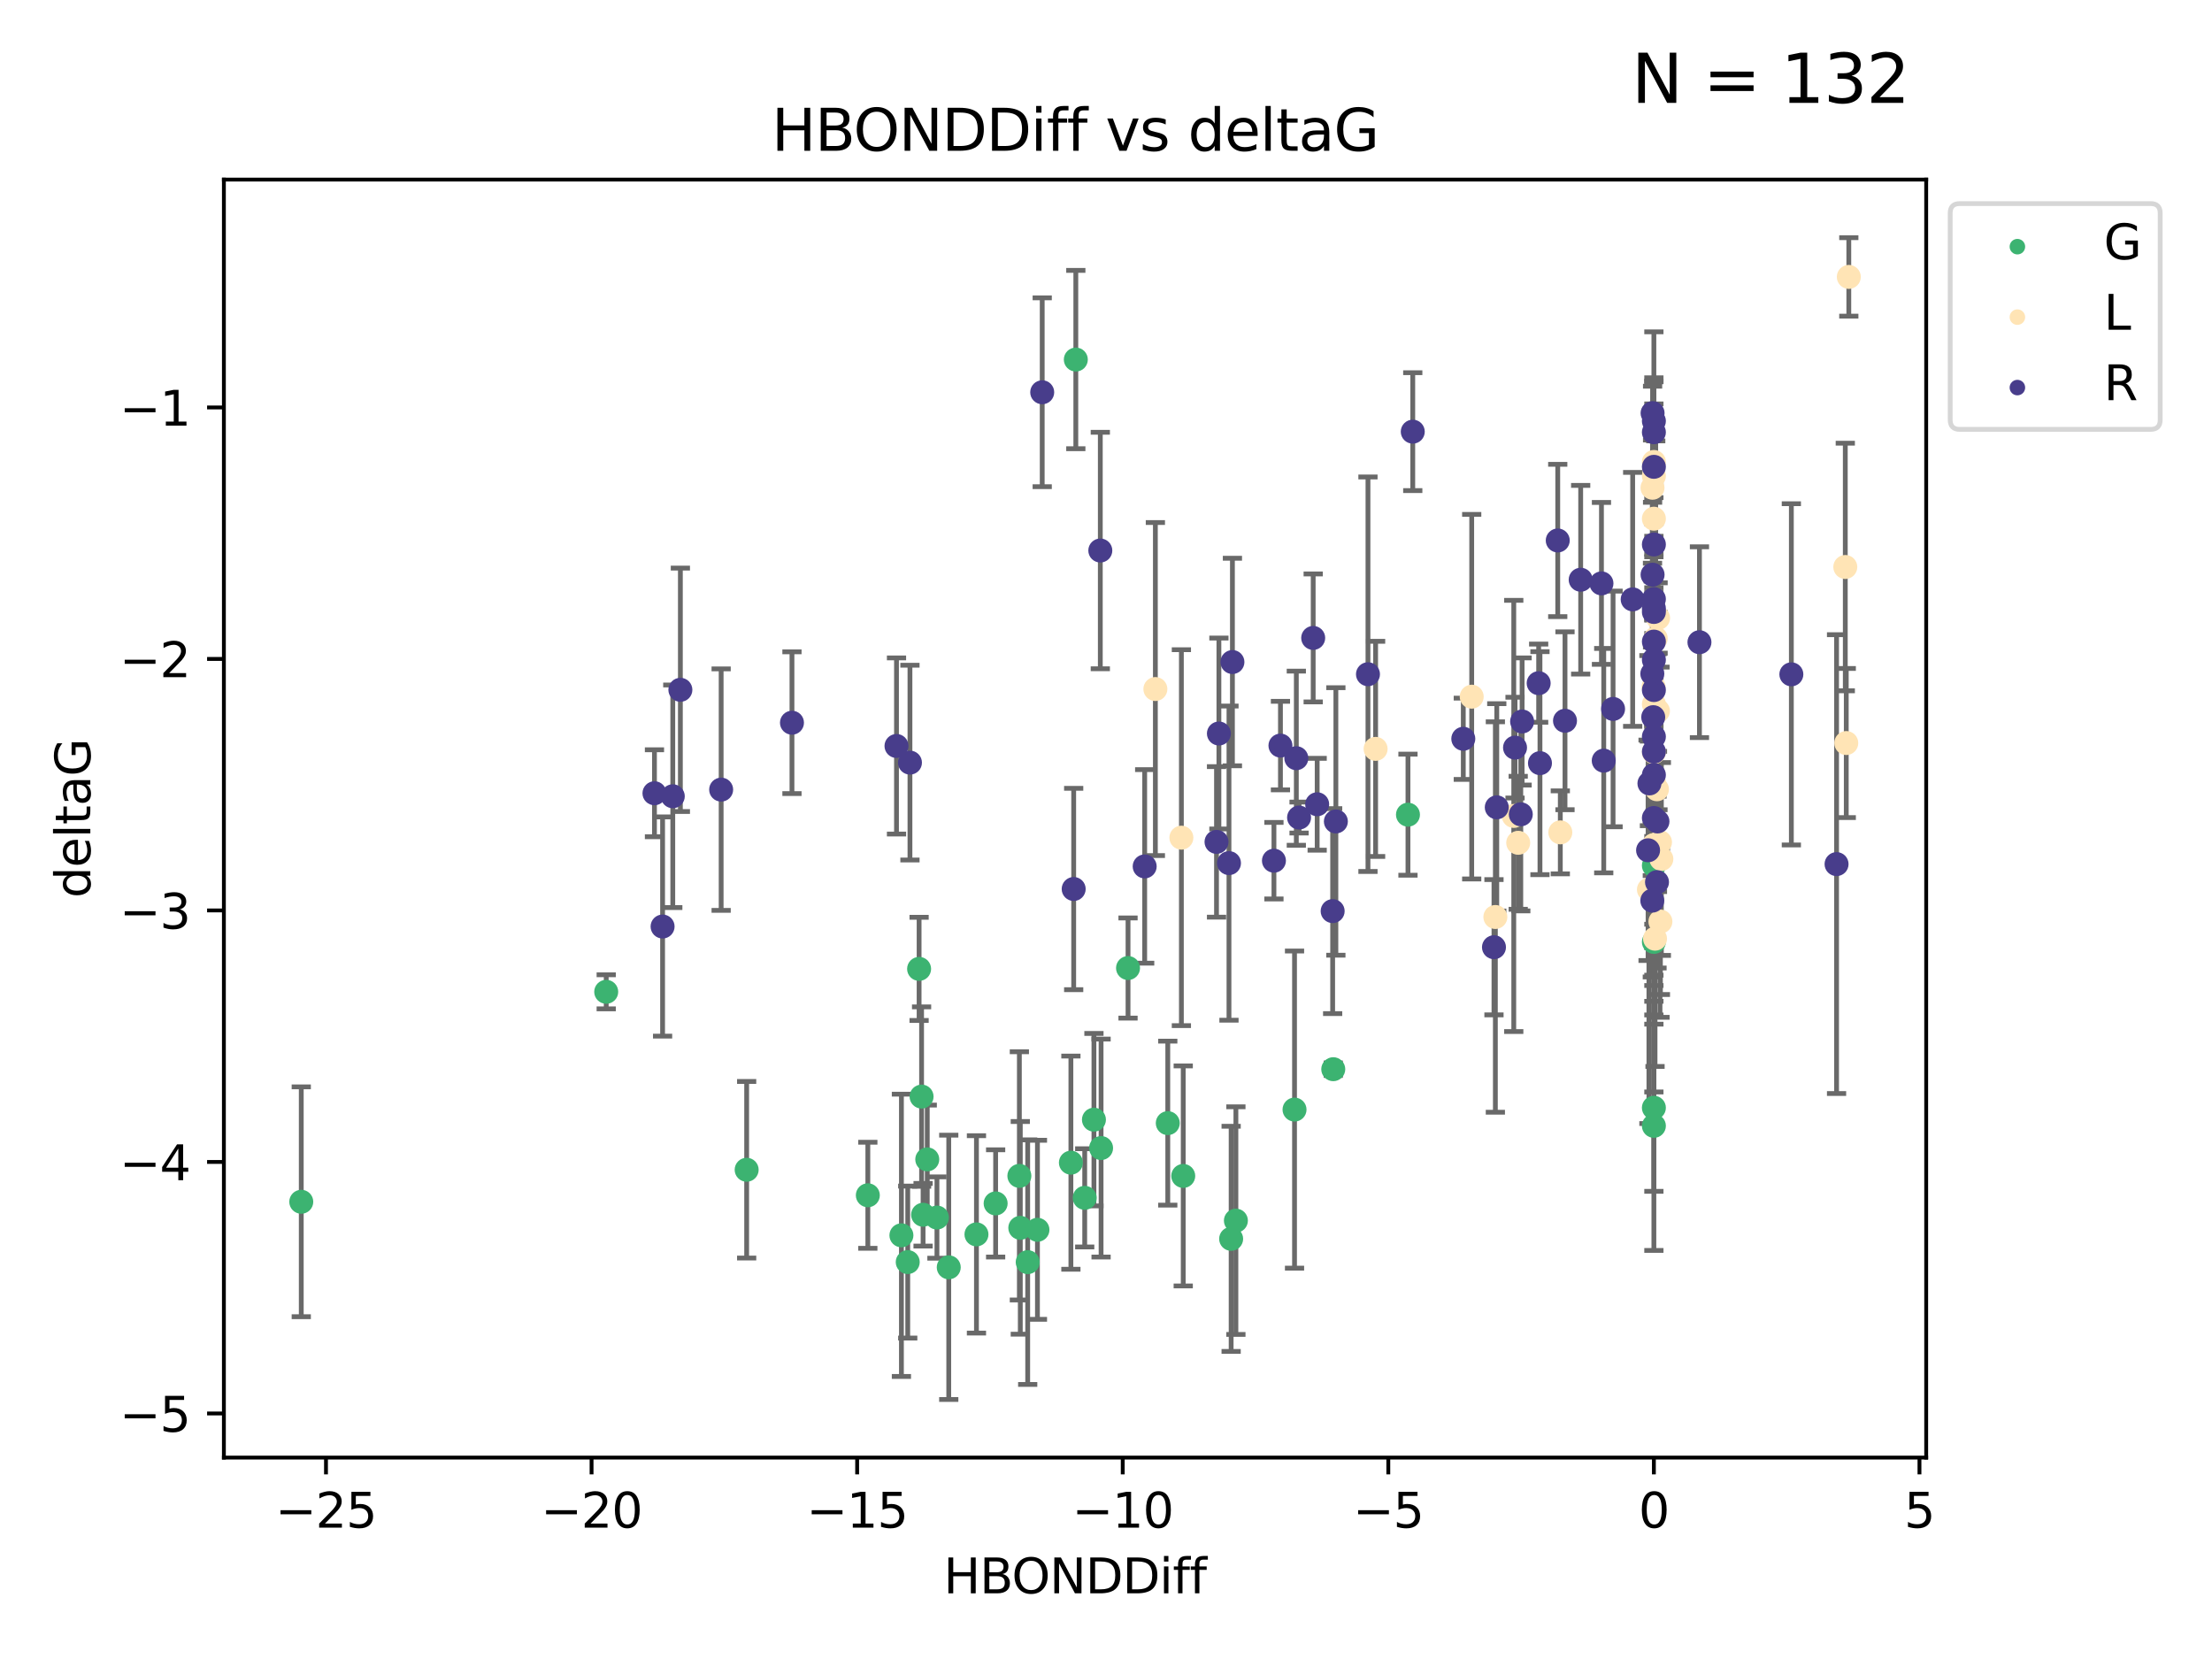 <?xml version="1.0" encoding="utf-8" standalone="no"?>
<!DOCTYPE svg PUBLIC "-//W3C//DTD SVG 1.1//EN"
  "http://www.w3.org/Graphics/SVG/1.1/DTD/svg11.dtd">
<svg xmlns:xlink="http://www.w3.org/1999/xlink" width="460.8pt" height="345.6pt" viewBox="0 0 460.8 345.6" xmlns="http://www.w3.org/2000/svg" version="1.1">
 <defs>
  <style type="text/css">*{stroke-linejoin: round; stroke-linecap: butt}</style>
 </defs>
 <g id="figure_1">
  <g id="patch_1">
   <path d="M 0 345.6 
L 460.8 345.6 
L 460.8 0 
L 0 0 
z
" style="fill: #ffffff"/>
  </g>
  <g id="axes_1">
   <g id="patch_2">
    <path d="M 46.64 303.64 
L 401.26 303.64 
L 401.26 37.411 
L 46.64 37.411 
z
" style="fill: #ffffff"/>
   </g>
   <g id="PathCollection_1">
    <defs>
     <path id="mc0bae8c908" d="M 0 1.118 
C 0.297 1.118 0.581 1 0.791 0.791 
C 1 0.581 1.118 0.297 1.118 0 
C 1.118 -0.297 1 -0.581 0.791 -0.791 
C 0.581 -1 0.297 -1.118 0 -1.118 
C -0.297 -1.118 -0.581 -1 -0.791 -0.791 
C -1 -0.581 -1.118 -0.297 -1.118 0 
C -1.118 0.297 -1 0.581 -0.791 0.791 
C -0.581 1 -0.297 1.118 0 1.118 
z
" style="stroke: #3cb371"/>
    </defs>
    <g clip-path="url(#p68c148c651)">
     <use xlink:href="#mc0bae8c908" x="207.409" y="250.694" style="fill: #3cb371; stroke: #3cb371"/>
     <use xlink:href="#mc0bae8c908" x="214.088" y="262.93" style="fill: #3cb371; stroke: #3cb371"/>
     <use xlink:href="#mc0bae8c908" x="229.375" y="239.16" style="fill: #3cb371; stroke: #3cb371"/>
     <use xlink:href="#mc0bae8c908" x="223.088" y="242.204" style="fill: #3cb371; stroke: #3cb371"/>
     <use xlink:href="#mc0bae8c908" x="187.781" y="257.34" style="fill: #3cb371; stroke: #3cb371"/>
     <use xlink:href="#mc0bae8c908" x="203.414" y="257.145" style="fill: #3cb371; stroke: #3cb371"/>
     <use xlink:href="#mc0bae8c908" x="155.542" y="243.683" style="fill: #3cb371; stroke: #3cb371"/>
     <use xlink:href="#mc0bae8c908" x="180.786" y="248.997" style="fill: #3cb371; stroke: #3cb371"/>
     <use xlink:href="#mc0bae8c908" x="62.759" y="250.352" style="fill: #3cb371; stroke: #3cb371"/>
     <use xlink:href="#mc0bae8c908" x="197.642" y="264.006" style="fill: #3cb371; stroke: #3cb371"/>
     <use xlink:href="#mc0bae8c908" x="212.546" y="255.783" style="fill: #3cb371; stroke: #3cb371"/>
     <use xlink:href="#mc0bae8c908" x="256.469" y="258.074" style="fill: #3cb371; stroke: #3cb371"/>
     <use xlink:href="#mc0bae8c908" x="212.353" y="244.958" style="fill: #3cb371; stroke: #3cb371"/>
     <use xlink:href="#mc0bae8c908" x="195.182" y="253.637" style="fill: #3cb371; stroke: #3cb371"/>
     <use xlink:href="#mc0bae8c908" x="225.966" y="249.531" style="fill: #3cb371; stroke: #3cb371"/>
     <use xlink:href="#mc0bae8c908" x="234.99" y="201.658" style="fill: #3cb371; stroke: #3cb371"/>
     <use xlink:href="#mc0bae8c908" x="216.119" y="256.189" style="fill: #3cb371; stroke: #3cb371"/>
     <use xlink:href="#mc0bae8c908" x="224.113" y="74.901" style="fill: #3cb371; stroke: #3cb371"/>
     <use xlink:href="#mc0bae8c908" x="192.295" y="253.055" style="fill: #3cb371; stroke: #3cb371"/>
     <use xlink:href="#mc0bae8c908" x="246.489" y="244.969" style="fill: #3cb371; stroke: #3cb371"/>
     <use xlink:href="#mc0bae8c908" x="189.098" y="262.915" style="fill: #3cb371; stroke: #3cb371"/>
     <use xlink:href="#mc0bae8c908" x="243.27" y="233.968" style="fill: #3cb371; stroke: #3cb371"/>
     <use xlink:href="#mc0bae8c908" x="191.465" y="201.836" style="fill: #3cb371; stroke: #3cb371"/>
     <use xlink:href="#mc0bae8c908" x="191.982" y="228.439" style="fill: #3cb371; stroke: #3cb371"/>
     <use xlink:href="#mc0bae8c908" x="293.306" y="169.713" style="fill: #3cb371; stroke: #3cb371"/>
     <use xlink:href="#mc0bae8c908" x="193.166" y="241.52" style="fill: #3cb371; stroke: #3cb371"/>
     <use xlink:href="#mc0bae8c908" x="227.887" y="233.249" style="fill: #3cb371; stroke: #3cb371"/>
     <use xlink:href="#mc0bae8c908" x="269.674" y="231.145" style="fill: #3cb371; stroke: #3cb371"/>
     <use xlink:href="#mc0bae8c908" x="126.285" y="206.613" style="fill: #3cb371; stroke: #3cb371"/>
     <use xlink:href="#mc0bae8c908" x="344.534" y="196.216" style="fill: #3cb371; stroke: #3cb371"/>
     <use xlink:href="#mc0bae8c908" x="277.743" y="222.733" style="fill: #3cb371; stroke: #3cb371"/>
     <use xlink:href="#mc0bae8c908" x="344.534" y="180.303" style="fill: #3cb371; stroke: #3cb371"/>
     <use xlink:href="#mc0bae8c908" x="344.534" y="234.537" style="fill: #3cb371; stroke: #3cb371"/>
     <use xlink:href="#mc0bae8c908" x="257.46" y="254.278" style="fill: #3cb371; stroke: #3cb371"/>
     <use xlink:href="#mc0bae8c908" x="344.534" y="230.765" style="fill: #3cb371; stroke: #3cb371"/>
    </g>
   </g>
   <g id="PathCollection_2">
    <defs>
     <path id="m8acdb09176" d="M 0 1.118 
C 0.297 1.118 0.581 1 0.791 0.791 
C 1 0.581 1.118 0.297 1.118 0 
C 1.118 -0.297 1 -0.581 0.791 -0.791 
C 0.581 -1 0.297 -1.118 0 -1.118 
C -0.297 -1.118 -0.581 -1 -0.791 -0.791 
C -1 -0.581 -1.118 -0.297 -1.118 0 
C -1.118 0.297 -1 0.581 -0.791 0.791 
C -0.581 1 -0.297 1.118 0 1.118 
z
" style="stroke: #ffe4b5"/>
    </defs>
    <g clip-path="url(#p68c148c651)">
     <use xlink:href="#m8acdb09176" x="345.894" y="191.979" style="fill: #ffe4b5; stroke: #ffe4b5"/>
     <use xlink:href="#m8acdb09176" x="316.271" y="175.57" style="fill: #ffe4b5; stroke: #ffe4b5"/>
     <use xlink:href="#m8acdb09176" x="344.534" y="163.011" style="fill: #ffe4b5; stroke: #ffe4b5"/>
     <use xlink:href="#m8acdb09176" x="315.345" y="169.975" style="fill: #ffe4b5; stroke: #ffe4b5"/>
     <use xlink:href="#m8acdb09176" x="286.565" y="156.006" style="fill: #ffe4b5; stroke: #ffe4b5"/>
     <use xlink:href="#m8acdb09176" x="246.104" y="174.503" style="fill: #ffe4b5; stroke: #ffe4b5"/>
     <use xlink:href="#m8acdb09176" x="344.534" y="99.16" style="fill: #ffe4b5; stroke: #ffe4b5"/>
     <use xlink:href="#m8acdb09176" x="384.408" y="118.114" style="fill: #ffe4b5; stroke: #ffe4b5"/>
     <use xlink:href="#m8acdb09176" x="344.466" y="143.071" style="fill: #ffe4b5; stroke: #ffe4b5"/>
     <use xlink:href="#m8acdb09176" x="346.092" y="178.938" style="fill: #ffe4b5; stroke: #ffe4b5"/>
     <use xlink:href="#m8acdb09176" x="344.534" y="108.053" style="fill: #ffe4b5; stroke: #ffe4b5"/>
     <use xlink:href="#m8acdb09176" x="344.534" y="96.238" style="fill: #ffe4b5; stroke: #ffe4b5"/>
     <use xlink:href="#m8acdb09176" x="384.611" y="154.788" style="fill: #ffe4b5; stroke: #ffe4b5"/>
     <use xlink:href="#m8acdb09176" x="344.534" y="176.094" style="fill: #ffe4b5; stroke: #ffe4b5"/>
     <use xlink:href="#m8acdb09176" x="306.584" y="145.132" style="fill: #ffe4b5; stroke: #ffe4b5"/>
     <use xlink:href="#m8acdb09176" x="325.041" y="173.396" style="fill: #ffe4b5; stroke: #ffe4b5"/>
     <use xlink:href="#m8acdb09176" x="344.534" y="176.053" style="fill: #ffe4b5; stroke: #ffe4b5"/>
     <use xlink:href="#m8acdb09176" x="343.5" y="185.314" style="fill: #ffe4b5; stroke: #ffe4b5"/>
     <use xlink:href="#m8acdb09176" x="344.247" y="101.604" style="fill: #ffe4b5; stroke: #ffe4b5"/>
     <use xlink:href="#m8acdb09176" x="240.686" y="143.539" style="fill: #ffe4b5; stroke: #ffe4b5"/>
     <use xlink:href="#m8acdb09176" x="311.512" y="191.027" style="fill: #ffe4b5; stroke: #ffe4b5"/>
     <use xlink:href="#m8acdb09176" x="345.808" y="175.447" style="fill: #ffe4b5; stroke: #ffe4b5"/>
     <use xlink:href="#m8acdb09176" x="344.773" y="195.543" style="fill: #ffe4b5; stroke: #ffe4b5"/>
     <use xlink:href="#m8acdb09176" x="345.411" y="128.736" style="fill: #ffe4b5; stroke: #ffe4b5"/>
     <use xlink:href="#m8acdb09176" x="345.384" y="148.115" style="fill: #ffe4b5; stroke: #ffe4b5"/>
     <use xlink:href="#m8acdb09176" x="344.917" y="132.989" style="fill: #ffe4b5; stroke: #ffe4b5"/>
     <use xlink:href="#m8acdb09176" x="345.175" y="164.417" style="fill: #ffe4b5; stroke: #ffe4b5"/>
     <use xlink:href="#m8acdb09176" x="385.141" y="57.685" style="fill: #ffe4b5; stroke: #ffe4b5"/>
     <use xlink:href="#m8acdb09176" x="344.534" y="156.709" style="fill: #ffe4b5; stroke: #ffe4b5"/>
     <use xlink:href="#m8acdb09176" x="344.534" y="146.704" style="fill: #ffe4b5; stroke: #ffe4b5"/>
    </g>
   </g>
   <g id="PathCollection_3">
    <defs>
     <path id="m46cffc901d" d="M 0 1.118 
C 0.297 1.118 0.581 1 0.791 0.791 
C 1 0.581 1.118 0.297 1.118 0 
C 1.118 -0.297 1 -0.581 0.791 -0.791 
C 0.581 -1 0.297 -1.118 0 -1.118 
C -0.297 -1.118 -0.581 -1 -0.791 -0.791 
C -1 -0.581 -1.118 -0.297 -1.118 0 
C -1.118 0.297 -1 0.581 -0.791 0.791 
C -0.581 1 -0.297 1.118 0 1.118 
z
" style="stroke: #483d8b"/>
    </defs>
    <g clip-path="url(#p68c148c651)">
     <use xlink:href="#m46cffc901d" x="136.337" y="165.248" style="fill: #483d8b; stroke: #483d8b"/>
     <use xlink:href="#m46cffc901d" x="140.153" y="165.878" style="fill: #483d8b; stroke: #483d8b"/>
     <use xlink:href="#m46cffc901d" x="150.229" y="164.491" style="fill: #483d8b; stroke: #483d8b"/>
     <use xlink:href="#m46cffc901d" x="141.735" y="143.699" style="fill: #483d8b; stroke: #483d8b"/>
     <use xlink:href="#m46cffc901d" x="344.534" y="127.483" style="fill: #483d8b; stroke: #483d8b"/>
     <use xlink:href="#m46cffc901d" x="304.832" y="153.901" style="fill: #483d8b; stroke: #483d8b"/>
     <use xlink:href="#m46cffc901d" x="320.804" y="158.979" style="fill: #483d8b; stroke: #483d8b"/>
     <use xlink:href="#m46cffc901d" x="334.087" y="158.456" style="fill: #483d8b; stroke: #483d8b"/>
     <use xlink:href="#m46cffc901d" x="256.019" y="179.802" style="fill: #483d8b; stroke: #483d8b"/>
     <use xlink:href="#m46cffc901d" x="344.534" y="161.438" style="fill: #483d8b; stroke: #483d8b"/>
     <use xlink:href="#m46cffc901d" x="223.668" y="185.193" style="fill: #483d8b; stroke: #483d8b"/>
     <use xlink:href="#m46cffc901d" x="344.534" y="133.656" style="fill: #483d8b; stroke: #483d8b"/>
     <use xlink:href="#m46cffc901d" x="265.385" y="179.298" style="fill: #483d8b; stroke: #483d8b"/>
     <use xlink:href="#m46cffc901d" x="273.562" y="132.892" style="fill: #483d8b; stroke: #483d8b"/>
     <use xlink:href="#m46cffc901d" x="164.981" y="150.556" style="fill: #483d8b; stroke: #483d8b"/>
     <use xlink:href="#m46cffc901d" x="344.264" y="86.058" style="fill: #483d8b; stroke: #483d8b"/>
     <use xlink:href="#m46cffc901d" x="343.606" y="163.201" style="fill: #483d8b; stroke: #483d8b"/>
     <use xlink:href="#m46cffc901d" x="344.534" y="153.462" style="fill: #483d8b; stroke: #483d8b"/>
     <use xlink:href="#m46cffc901d" x="316.808" y="169.638" style="fill: #483d8b; stroke: #483d8b"/>
     <use xlink:href="#m46cffc901d" x="229.215" y="114.683" style="fill: #483d8b; stroke: #483d8b"/>
     <use xlink:href="#m46cffc901d" x="340.116" y="124.86" style="fill: #483d8b; stroke: #483d8b"/>
     <use xlink:href="#m46cffc901d" x="138.029" y="193.012" style="fill: #483d8b; stroke: #483d8b"/>
     <use xlink:href="#m46cffc901d" x="344.263" y="119.716" style="fill: #483d8b; stroke: #483d8b"/>
     <use xlink:href="#m46cffc901d" x="238.458" y="180.487" style="fill: #483d8b; stroke: #483d8b"/>
     <use xlink:href="#m46cffc901d" x="266.741" y="155.32" style="fill: #483d8b; stroke: #483d8b"/>
     <use xlink:href="#m46cffc901d" x="277.616" y="189.801" style="fill: #483d8b; stroke: #483d8b"/>
     <use xlink:href="#m46cffc901d" x="344.534" y="90.044" style="fill: #483d8b; stroke: #483d8b"/>
     <use xlink:href="#m46cffc901d" x="256.736" y="137.913" style="fill: #483d8b; stroke: #483d8b"/>
     <use xlink:href="#m46cffc901d" x="317.084" y="150.298" style="fill: #483d8b; stroke: #483d8b"/>
     <use xlink:href="#m46cffc901d" x="373.172" y="140.474" style="fill: #483d8b; stroke: #483d8b"/>
     <use xlink:href="#m46cffc901d" x="311.805" y="168.183" style="fill: #483d8b; stroke: #483d8b"/>
     <use xlink:href="#m46cffc901d" x="270.62" y="170.314" style="fill: #483d8b; stroke: #483d8b"/>
     <use xlink:href="#m46cffc901d" x="217.112" y="81.716" style="fill: #483d8b; stroke: #483d8b"/>
     <use xlink:href="#m46cffc901d" x="344.534" y="137.465" style="fill: #483d8b; stroke: #483d8b"/>
     <use xlink:href="#m46cffc901d" x="253.423" y="175.381" style="fill: #483d8b; stroke: #483d8b"/>
     <use xlink:href="#m46cffc901d" x="324.507" y="112.59" style="fill: #483d8b; stroke: #483d8b"/>
     <use xlink:href="#m46cffc901d" x="345.185" y="183.764" style="fill: #483d8b; stroke: #483d8b"/>
     <use xlink:href="#m46cffc901d" x="253.92" y="152.804" style="fill: #483d8b; stroke: #483d8b"/>
     <use xlink:href="#m46cffc901d" x="344.398" y="149.399" style="fill: #483d8b; stroke: #483d8b"/>
     <use xlink:href="#m46cffc901d" x="315.609" y="155.744" style="fill: #483d8b; stroke: #483d8b"/>
     <use xlink:href="#m46cffc901d" x="270.048" y="157.946" style="fill: #483d8b; stroke: #483d8b"/>
     <use xlink:href="#m46cffc901d" x="189.56" y="158.866" style="fill: #483d8b; stroke: #483d8b"/>
     <use xlink:href="#m46cffc901d" x="336.031" y="147.683" style="fill: #483d8b; stroke: #483d8b"/>
     <use xlink:href="#m46cffc901d" x="344.534" y="170.406" style="fill: #483d8b; stroke: #483d8b"/>
     <use xlink:href="#m46cffc901d" x="344.534" y="97.249" style="fill: #483d8b; stroke: #483d8b"/>
     <use xlink:href="#m46cffc901d" x="311.222" y="197.323" style="fill: #483d8b; stroke: #483d8b"/>
     <use xlink:href="#m46cffc901d" x="354.027" y="133.784" style="fill: #483d8b; stroke: #483d8b"/>
     <use xlink:href="#m46cffc901d" x="278.287" y="171.123" style="fill: #483d8b; stroke: #483d8b"/>
     <use xlink:href="#m46cffc901d" x="344.534" y="124.794" style="fill: #483d8b; stroke: #483d8b"/>
     <use xlink:href="#m46cffc901d" x="343.325" y="177.128" style="fill: #483d8b; stroke: #483d8b"/>
     <use xlink:href="#m46cffc901d" x="344.209" y="140.352" style="fill: #483d8b; stroke: #483d8b"/>
     <use xlink:href="#m46cffc901d" x="284.973" y="140.453" style="fill: #483d8b; stroke: #483d8b"/>
     <use xlink:href="#m46cffc901d" x="186.757" y="155.401" style="fill: #483d8b; stroke: #483d8b"/>
     <use xlink:href="#m46cffc901d" x="344.534" y="87.707" style="fill: #483d8b; stroke: #483d8b"/>
     <use xlink:href="#m46cffc901d" x="320.531" y="142.319" style="fill: #483d8b; stroke: #483d8b"/>
     <use xlink:href="#m46cffc901d" x="333.613" y="121.532" style="fill: #483d8b; stroke: #483d8b"/>
     <use xlink:href="#m46cffc901d" x="326.018" y="150.149" style="fill: #483d8b; stroke: #483d8b"/>
     <use xlink:href="#m46cffc901d" x="274.391" y="167.541" style="fill: #483d8b; stroke: #483d8b"/>
     <use xlink:href="#m46cffc901d" x="382.589" y="180.009" style="fill: #483d8b; stroke: #483d8b"/>
     <use xlink:href="#m46cffc901d" x="344.534" y="143.755" style="fill: #483d8b; stroke: #483d8b"/>
     <use xlink:href="#m46cffc901d" x="344.534" y="156.577" style="fill: #483d8b; stroke: #483d8b"/>
     <use xlink:href="#m46cffc901d" x="329.284" y="120.769" style="fill: #483d8b; stroke: #483d8b"/>
     <use xlink:href="#m46cffc901d" x="294.305" y="89.923" style="fill: #483d8b; stroke: #483d8b"/>
     <use xlink:href="#m46cffc901d" x="344.534" y="113.422" style="fill: #483d8b; stroke: #483d8b"/>
     <use xlink:href="#m46cffc901d" x="344.208" y="187.62" style="fill: #483d8b; stroke: #483d8b"/>
     <use xlink:href="#m46cffc901d" x="345.278" y="171.128" style="fill: #483d8b; stroke: #483d8b"/>
     <use xlink:href="#m46cffc901d" x="344.534" y="126.741" style="fill: #483d8b; stroke: #483d8b"/>
    </g>
   </g>
   <g id="matplotlib.axis_1">
    <g id="xtick_1">
     <g id="line2d_1">
      <defs>
       <path id="mbcbeb85378" d="M 0 0 
L 0 3.5 
" style="stroke: #000000; stroke-width: 0.8"/>
      </defs>
      <g>
       <use xlink:href="#mbcbeb85378" x="67.909" y="303.64" style="stroke: #000000; stroke-width: 0.8"/>
      </g>
     </g>
     <g id="text_1">
      <!-- −25 -->
      <g transform="translate(57.356 318.238)scale(0.1 -0.1)">
       <defs>
        <path id="DejaVuSans-2212" d="M 678 2272 
L 4684 2272 
L 4684 1741 
L 678 1741 
L 678 2272 
z
" transform="scale(0.016)"/>
        <path id="DejaVuSans-32" d="M 1228 531 
L 3431 531 
L 3431 0 
L 469 0 
L 469 531 
Q 828 903 1448 1529 
Q 2069 2156 2228 2338 
Q 2531 2678 2651 2914 
Q 2772 3150 2772 3378 
Q 2772 3750 2511 3984 
Q 2250 4219 1831 4219 
Q 1534 4219 1204 4116 
Q 875 4013 500 3803 
L 500 4441 
Q 881 4594 1212 4672 
Q 1544 4750 1819 4750 
Q 2544 4750 2975 4387 
Q 3406 4025 3406 3419 
Q 3406 3131 3298 2873 
Q 3191 2616 2906 2266 
Q 2828 2175 2409 1742 
Q 1991 1309 1228 531 
z
" transform="scale(0.016)"/>
        <path id="DejaVuSans-35" d="M 691 4666 
L 3169 4666 
L 3169 4134 
L 1269 4134 
L 1269 2991 
Q 1406 3038 1543 3061 
Q 1681 3084 1819 3084 
Q 2600 3084 3056 2656 
Q 3513 2228 3513 1497 
Q 3513 744 3044 326 
Q 2575 -91 1722 -91 
Q 1428 -91 1123 -41 
Q 819 9 494 109 
L 494 744 
Q 775 591 1075 516 
Q 1375 441 1709 441 
Q 2250 441 2565 725 
Q 2881 1009 2881 1497 
Q 2881 1984 2565 2268 
Q 2250 2553 1709 2553 
Q 1456 2553 1204 2497 
Q 953 2441 691 2322 
L 691 4666 
z
" transform="scale(0.016)"/>
       </defs>
       <use xlink:href="#DejaVuSans-2212"/>
       <use xlink:href="#DejaVuSans-32" x="83.789"/>
       <use xlink:href="#DejaVuSans-35" x="147.412"/>
      </g>
     </g>
    </g>
    <g id="xtick_2">
     <g id="line2d_2">
      <g>
       <use xlink:href="#mbcbeb85378" x="123.234" y="303.64" style="stroke: #000000; stroke-width: 0.8"/>
      </g>
     </g>
     <g id="text_2">
      <!-- −20 -->
      <g transform="translate(112.682 318.238)scale(0.1 -0.1)">
       <defs>
        <path id="DejaVuSans-30" d="M 2034 4250 
Q 1547 4250 1301 3770 
Q 1056 3291 1056 2328 
Q 1056 1369 1301 889 
Q 1547 409 2034 409 
Q 2525 409 2770 889 
Q 3016 1369 3016 2328 
Q 3016 3291 2770 3770 
Q 2525 4250 2034 4250 
z
M 2034 4750 
Q 2819 4750 3233 4129 
Q 3647 3509 3647 2328 
Q 3647 1150 3233 529 
Q 2819 -91 2034 -91 
Q 1250 -91 836 529 
Q 422 1150 422 2328 
Q 422 3509 836 4129 
Q 1250 4750 2034 4750 
z
" transform="scale(0.016)"/>
       </defs>
       <use xlink:href="#DejaVuSans-2212"/>
       <use xlink:href="#DejaVuSans-32" x="83.789"/>
       <use xlink:href="#DejaVuSans-30" x="147.412"/>
      </g>
     </g>
    </g>
    <g id="xtick_3">
     <g id="line2d_3">
      <g>
       <use xlink:href="#mbcbeb85378" x="178.559" y="303.64" style="stroke: #000000; stroke-width: 0.8"/>
      </g>
     </g>
     <g id="text_3">
      <!-- −15 -->
      <g transform="translate(168.007 318.238)scale(0.1 -0.1)">
       <defs>
        <path id="DejaVuSans-31" d="M 794 531 
L 1825 531 
L 1825 4091 
L 703 3866 
L 703 4441 
L 1819 4666 
L 2450 4666 
L 2450 531 
L 3481 531 
L 3481 0 
L 794 0 
L 794 531 
z
" transform="scale(0.016)"/>
       </defs>
       <use xlink:href="#DejaVuSans-2212"/>
       <use xlink:href="#DejaVuSans-31" x="83.789"/>
       <use xlink:href="#DejaVuSans-35" x="147.412"/>
      </g>
     </g>
    </g>
    <g id="xtick_4">
     <g id="line2d_4">
      <g>
       <use xlink:href="#mbcbeb85378" x="233.884" y="303.64" style="stroke: #000000; stroke-width: 0.8"/>
      </g>
     </g>
     <g id="text_4">
      <!-- −10 -->
      <g transform="translate(223.332 318.238)scale(0.1 -0.1)">
       <use xlink:href="#DejaVuSans-2212"/>
       <use xlink:href="#DejaVuSans-31" x="83.789"/>
       <use xlink:href="#DejaVuSans-30" x="147.412"/>
      </g>
     </g>
    </g>
    <g id="xtick_5">
     <g id="line2d_5">
      <g>
       <use xlink:href="#mbcbeb85378" x="289.209" y="303.64" style="stroke: #000000; stroke-width: 0.8"/>
      </g>
     </g>
     <g id="text_5">
      <!-- −5 -->
      <g transform="translate(281.838 318.238)scale(0.1 -0.1)">
       <use xlink:href="#DejaVuSans-2212"/>
       <use xlink:href="#DejaVuSans-35" x="83.789"/>
      </g>
     </g>
    </g>
    <g id="xtick_6">
     <g id="line2d_6">
      <g>
       <use xlink:href="#mbcbeb85378" x="344.534" y="303.64" style="stroke: #000000; stroke-width: 0.8"/>
      </g>
     </g>
     <g id="text_6">
      <!-- 0 -->
      <g transform="translate(341.353 318.238)scale(0.1 -0.1)">
       <use xlink:href="#DejaVuSans-30"/>
      </g>
     </g>
    </g>
    <g id="xtick_7">
     <g id="line2d_7">
      <g>
       <use xlink:href="#mbcbeb85378" x="399.86" y="303.64" style="stroke: #000000; stroke-width: 0.8"/>
      </g>
     </g>
     <g id="text_7">
      <!-- 5 -->
      <g transform="translate(396.678 318.238)scale(0.1 -0.1)">
       <use xlink:href="#DejaVuSans-35"/>
      </g>
     </g>
    </g>
    <g id="text_8">
     <!-- HBONDDiff -->
     <g transform="translate(196.561 331.917)scale(0.1 -0.1)">
      <defs>
       <path id="DejaVuSans-48" d="M 628 4666 
L 1259 4666 
L 1259 2753 
L 3553 2753 
L 3553 4666 
L 4184 4666 
L 4184 0 
L 3553 0 
L 3553 2222 
L 1259 2222 
L 1259 0 
L 628 0 
L 628 4666 
z
" transform="scale(0.016)"/>
       <path id="DejaVuSans-42" d="M 1259 2228 
L 1259 519 
L 2272 519 
Q 2781 519 3026 730 
Q 3272 941 3272 1375 
Q 3272 1813 3026 2020 
Q 2781 2228 2272 2228 
L 1259 2228 
z
M 1259 4147 
L 1259 2741 
L 2194 2741 
Q 2656 2741 2882 2914 
Q 3109 3088 3109 3444 
Q 3109 3797 2882 3972 
Q 2656 4147 2194 4147 
L 1259 4147 
z
M 628 4666 
L 2241 4666 
Q 2963 4666 3353 4366 
Q 3744 4066 3744 3513 
Q 3744 3084 3544 2831 
Q 3344 2578 2956 2516 
Q 3422 2416 3680 2098 
Q 3938 1781 3938 1306 
Q 3938 681 3513 340 
Q 3088 0 2303 0 
L 628 0 
L 628 4666 
z
" transform="scale(0.016)"/>
       <path id="DejaVuSans-4f" d="M 2522 4238 
Q 1834 4238 1429 3725 
Q 1025 3213 1025 2328 
Q 1025 1447 1429 934 
Q 1834 422 2522 422 
Q 3209 422 3611 934 
Q 4013 1447 4013 2328 
Q 4013 3213 3611 3725 
Q 3209 4238 2522 4238 
z
M 2522 4750 
Q 3503 4750 4090 4092 
Q 4678 3434 4678 2328 
Q 4678 1225 4090 567 
Q 3503 -91 2522 -91 
Q 1538 -91 948 565 
Q 359 1222 359 2328 
Q 359 3434 948 4092 
Q 1538 4750 2522 4750 
z
" transform="scale(0.016)"/>
       <path id="DejaVuSans-4e" d="M 628 4666 
L 1478 4666 
L 3547 763 
L 3547 4666 
L 4159 4666 
L 4159 0 
L 3309 0 
L 1241 3903 
L 1241 0 
L 628 0 
L 628 4666 
z
" transform="scale(0.016)"/>
       <path id="DejaVuSans-44" d="M 1259 4147 
L 1259 519 
L 2022 519 
Q 2988 519 3436 956 
Q 3884 1394 3884 2338 
Q 3884 3275 3436 3711 
Q 2988 4147 2022 4147 
L 1259 4147 
z
M 628 4666 
L 1925 4666 
Q 3281 4666 3915 4102 
Q 4550 3538 4550 2338 
Q 4550 1131 3912 565 
Q 3275 0 1925 0 
L 628 0 
L 628 4666 
z
" transform="scale(0.016)"/>
       <path id="DejaVuSans-69" d="M 603 3500 
L 1178 3500 
L 1178 0 
L 603 0 
L 603 3500 
z
M 603 4863 
L 1178 4863 
L 1178 4134 
L 603 4134 
L 603 4863 
z
" transform="scale(0.016)"/>
       <path id="DejaVuSans-66" d="M 2375 4863 
L 2375 4384 
L 1825 4384 
Q 1516 4384 1395 4259 
Q 1275 4134 1275 3809 
L 1275 3500 
L 2222 3500 
L 2222 3053 
L 1275 3053 
L 1275 0 
L 697 0 
L 697 3053 
L 147 3053 
L 147 3500 
L 697 3500 
L 697 3744 
Q 697 4328 969 4595 
Q 1241 4863 1831 4863 
L 2375 4863 
z
" transform="scale(0.016)"/>
      </defs>
      <use xlink:href="#DejaVuSans-48"/>
      <use xlink:href="#DejaVuSans-42" x="75.195"/>
      <use xlink:href="#DejaVuSans-4f" x="142.049"/>
      <use xlink:href="#DejaVuSans-4e" x="220.76"/>
      <use xlink:href="#DejaVuSans-44" x="295.564"/>
      <use xlink:href="#DejaVuSans-44" x="372.566"/>
      <use xlink:href="#DejaVuSans-69" x="449.568"/>
      <use xlink:href="#DejaVuSans-66" x="477.352"/>
      <use xlink:href="#DejaVuSans-66" x="512.557"/>
     </g>
    </g>
   </g>
   <g id="matplotlib.axis_2">
    <g id="ytick_1">
     <g id="line2d_8">
      <defs>
       <path id="m6503e26133" d="M 0 0 
L -3.5 0 
" style="stroke: #000000; stroke-width: 0.8"/>
      </defs>
      <g>
       <use xlink:href="#m6503e26133" x="46.64" y="294.452" style="stroke: #000000; stroke-width: 0.8"/>
      </g>
     </g>
     <g id="text_9">
      <!-- −5 -->
      <g transform="translate(24.898 298.251)scale(0.1 -0.1)">
       <use xlink:href="#DejaVuSans-2212"/>
       <use xlink:href="#DejaVuSans-35" x="83.789"/>
      </g>
     </g>
    </g>
    <g id="ytick_2">
     <g id="line2d_9">
      <g>
       <use xlink:href="#m6503e26133" x="46.64" y="242.057" style="stroke: #000000; stroke-width: 0.8"/>
      </g>
     </g>
     <g id="text_10">
      <!-- −4 -->
      <g transform="translate(24.898 245.857)scale(0.1 -0.1)">
       <defs>
        <path id="DejaVuSans-34" d="M 2419 4116 
L 825 1625 
L 2419 1625 
L 2419 4116 
z
M 2253 4666 
L 3047 4666 
L 3047 1625 
L 3713 1625 
L 3713 1100 
L 3047 1100 
L 3047 0 
L 2419 0 
L 2419 1100 
L 313 1100 
L 313 1709 
L 2253 4666 
z
" transform="scale(0.016)"/>
       </defs>
       <use xlink:href="#DejaVuSans-2212"/>
       <use xlink:href="#DejaVuSans-34" x="83.789"/>
      </g>
     </g>
    </g>
    <g id="ytick_3">
     <g id="line2d_10">
      <g>
       <use xlink:href="#m6503e26133" x="46.64" y="189.663" style="stroke: #000000; stroke-width: 0.8"/>
      </g>
     </g>
     <g id="text_11">
      <!-- −3 -->
      <g transform="translate(24.898 193.462)scale(0.1 -0.1)">
       <defs>
        <path id="DejaVuSans-33" d="M 2597 2516 
Q 3050 2419 3304 2112 
Q 3559 1806 3559 1356 
Q 3559 666 3084 287 
Q 2609 -91 1734 -91 
Q 1441 -91 1130 -33 
Q 819 25 488 141 
L 488 750 
Q 750 597 1062 519 
Q 1375 441 1716 441 
Q 2309 441 2620 675 
Q 2931 909 2931 1356 
Q 2931 1769 2642 2001 
Q 2353 2234 1838 2234 
L 1294 2234 
L 1294 2753 
L 1863 2753 
Q 2328 2753 2575 2939 
Q 2822 3125 2822 3475 
Q 2822 3834 2567 4026 
Q 2313 4219 1838 4219 
Q 1578 4219 1281 4162 
Q 984 4106 628 3988 
L 628 4550 
Q 988 4650 1302 4700 
Q 1616 4750 1894 4750 
Q 2613 4750 3031 4423 
Q 3450 4097 3450 3541 
Q 3450 3153 3228 2886 
Q 3006 2619 2597 2516 
z
" transform="scale(0.016)"/>
       </defs>
       <use xlink:href="#DejaVuSans-2212"/>
       <use xlink:href="#DejaVuSans-33" x="83.789"/>
      </g>
     </g>
    </g>
    <g id="ytick_4">
     <g id="line2d_11">
      <g>
       <use xlink:href="#m6503e26133" x="46.64" y="137.269" style="stroke: #000000; stroke-width: 0.8"/>
      </g>
     </g>
     <g id="text_12">
      <!-- −2 -->
      <g transform="translate(24.898 141.068)scale(0.1 -0.1)">
       <use xlink:href="#DejaVuSans-2212"/>
       <use xlink:href="#DejaVuSans-32" x="83.789"/>
      </g>
     </g>
    </g>
    <g id="ytick_5">
     <g id="line2d_12">
      <g>
       <use xlink:href="#m6503e26133" x="46.64" y="84.875" style="stroke: #000000; stroke-width: 0.8"/>
      </g>
     </g>
     <g id="text_13">
      <!-- −1 -->
      <g transform="translate(24.898 88.674)scale(0.1 -0.1)">
       <use xlink:href="#DejaVuSans-2212"/>
       <use xlink:href="#DejaVuSans-31" x="83.789"/>
      </g>
     </g>
    </g>
    <g id="text_14">
     <!-- deltaG -->
     <g transform="translate(18.818 187.064)rotate(-90)scale(0.1 -0.1)">
      <defs>
       <path id="DejaVuSans-64" d="M 2906 2969 
L 2906 4863 
L 3481 4863 
L 3481 0 
L 2906 0 
L 2906 525 
Q 2725 213 2448 61 
Q 2172 -91 1784 -91 
Q 1150 -91 751 415 
Q 353 922 353 1747 
Q 353 2572 751 3078 
Q 1150 3584 1784 3584 
Q 2172 3584 2448 3432 
Q 2725 3281 2906 2969 
z
M 947 1747 
Q 947 1113 1208 752 
Q 1469 391 1925 391 
Q 2381 391 2643 752 
Q 2906 1113 2906 1747 
Q 2906 2381 2643 2742 
Q 2381 3103 1925 3103 
Q 1469 3103 1208 2742 
Q 947 2381 947 1747 
z
" transform="scale(0.016)"/>
       <path id="DejaVuSans-65" d="M 3597 1894 
L 3597 1613 
L 953 1613 
Q 991 1019 1311 708 
Q 1631 397 2203 397 
Q 2534 397 2845 478 
Q 3156 559 3463 722 
L 3463 178 
Q 3153 47 2828 -22 
Q 2503 -91 2169 -91 
Q 1331 -91 842 396 
Q 353 884 353 1716 
Q 353 2575 817 3079 
Q 1281 3584 2069 3584 
Q 2775 3584 3186 3129 
Q 3597 2675 3597 1894 
z
M 3022 2063 
Q 3016 2534 2758 2815 
Q 2500 3097 2075 3097 
Q 1594 3097 1305 2825 
Q 1016 2553 972 2059 
L 3022 2063 
z
" transform="scale(0.016)"/>
       <path id="DejaVuSans-6c" d="M 603 4863 
L 1178 4863 
L 1178 0 
L 603 0 
L 603 4863 
z
" transform="scale(0.016)"/>
       <path id="DejaVuSans-74" d="M 1172 4494 
L 1172 3500 
L 2356 3500 
L 2356 3053 
L 1172 3053 
L 1172 1153 
Q 1172 725 1289 603 
Q 1406 481 1766 481 
L 2356 481 
L 2356 0 
L 1766 0 
Q 1100 0 847 248 
Q 594 497 594 1153 
L 594 3053 
L 172 3053 
L 172 3500 
L 594 3500 
L 594 4494 
L 1172 4494 
z
" transform="scale(0.016)"/>
       <path id="DejaVuSans-61" d="M 2194 1759 
Q 1497 1759 1228 1600 
Q 959 1441 959 1056 
Q 959 750 1161 570 
Q 1363 391 1709 391 
Q 2188 391 2477 730 
Q 2766 1069 2766 1631 
L 2766 1759 
L 2194 1759 
z
M 3341 1997 
L 3341 0 
L 2766 0 
L 2766 531 
Q 2569 213 2275 61 
Q 1981 -91 1556 -91 
Q 1019 -91 701 211 
Q 384 513 384 1019 
Q 384 1609 779 1909 
Q 1175 2209 1959 2209 
L 2766 2209 
L 2766 2266 
Q 2766 2663 2505 2880 
Q 2244 3097 1772 3097 
Q 1472 3097 1187 3025 
Q 903 2953 641 2809 
L 641 3341 
Q 956 3463 1253 3523 
Q 1550 3584 1831 3584 
Q 2591 3584 2966 3190 
Q 3341 2797 3341 1997 
z
" transform="scale(0.016)"/>
       <path id="DejaVuSans-47" d="M 3809 666 
L 3809 1919 
L 2778 1919 
L 2778 2438 
L 4434 2438 
L 4434 434 
Q 4069 175 3628 42 
Q 3188 -91 2688 -91 
Q 1594 -91 976 548 
Q 359 1188 359 2328 
Q 359 3472 976 4111 
Q 1594 4750 2688 4750 
Q 3144 4750 3555 4637 
Q 3966 4525 4313 4306 
L 4313 3634 
Q 3963 3931 3569 4081 
Q 3175 4231 2741 4231 
Q 1884 4231 1454 3753 
Q 1025 3275 1025 2328 
Q 1025 1384 1454 906 
Q 1884 428 2741 428 
Q 3075 428 3337 486 
Q 3600 544 3809 666 
z
" transform="scale(0.016)"/>
      </defs>
      <use xlink:href="#DejaVuSans-64"/>
      <use xlink:href="#DejaVuSans-65" x="63.477"/>
      <use xlink:href="#DejaVuSans-6c" x="125"/>
      <use xlink:href="#DejaVuSans-74" x="152.783"/>
      <use xlink:href="#DejaVuSans-61" x="191.992"/>
      <use xlink:href="#DejaVuSans-47" x="253.271"/>
     </g>
    </g>
   </g>
   <g id="LineCollection_1">
    <path d="M 207.409 261.865 
L 207.409 239.523 
" clip-path="url(#p68c148c651)" style="fill: none; stroke: #696969"/>
    <path d="M 214.088 288.405 
L 214.088 237.455 
" clip-path="url(#p68c148c651)" style="fill: none; stroke: #696969"/>
    <path d="M 229.375 261.862 
L 229.375 216.458 
" clip-path="url(#p68c148c651)" style="fill: none; stroke: #696969"/>
    <path d="M 223.088 264.405 
L 223.088 220.002 
" clip-path="url(#p68c148c651)" style="fill: none; stroke: #696969"/>
    <path d="M 187.781 286.739 
L 187.781 227.94 
" clip-path="url(#p68c148c651)" style="fill: none; stroke: #696969"/>
    <path d="M 203.414 277.699 
L 203.414 236.59 
" clip-path="url(#p68c148c651)" style="fill: none; stroke: #696969"/>
    <path d="M 155.542 262.075 
L 155.542 225.29 
" clip-path="url(#p68c148c651)" style="fill: none; stroke: #696969"/>
    <path d="M 180.786 260.044 
L 180.786 237.949 
" clip-path="url(#p68c148c651)" style="fill: none; stroke: #696969"/>
    <path d="M 62.759 274.292 
L 62.759 226.412 
" clip-path="url(#p68c148c651)" style="fill: none; stroke: #696969"/>
    <path d="M 197.642 291.539 
L 197.642 236.473 
" clip-path="url(#p68c148c651)" style="fill: none; stroke: #696969"/>
    <path d="M 212.546 277.934 
L 212.546 233.631 
" clip-path="url(#p68c148c651)" style="fill: none; stroke: #696969"/>
    <path d="M 256.469 281.527 
L 256.469 234.621 
" clip-path="url(#p68c148c651)" style="fill: none; stroke: #696969"/>
    <path d="M 212.353 270.812 
L 212.353 219.103 
" clip-path="url(#p68c148c651)" style="fill: none; stroke: #696969"/>
    <path d="M 195.182 262.109 
L 195.182 245.165 
" clip-path="url(#p68c148c651)" style="fill: none; stroke: #696969"/>
    <path d="M 225.966 259.759 
L 225.966 239.303 
" clip-path="url(#p68c148c651)" style="fill: none; stroke: #696969"/>
    <path d="M 234.99 212.091 
L 234.99 191.226 
" clip-path="url(#p68c148c651)" style="fill: none; stroke: #696969"/>
    <path d="M 216.119 274.839 
L 216.119 237.54 
" clip-path="url(#p68c148c651)" style="fill: none; stroke: #696969"/>
    <path d="M 224.113 93.475 
L 224.113 56.326 
" clip-path="url(#p68c148c651)" style="fill: none; stroke: #696969"/>
    <path d="M 192.295 259.579 
L 192.295 246.532 
" clip-path="url(#p68c148c651)" style="fill: none; stroke: #696969"/>
    <path d="M 246.489 267.888 
L 246.489 222.051 
" clip-path="url(#p68c148c651)" style="fill: none; stroke: #696969"/>
    <path d="M 189.098 278.743 
L 189.098 247.087 
" clip-path="url(#p68c148c651)" style="fill: none; stroke: #696969"/>
    <path d="M 243.27 251.046 
L 243.27 216.89 
" clip-path="url(#p68c148c651)" style="fill: none; stroke: #696969"/>
    <path d="M 191.465 212.583 
L 191.465 191.089 
" clip-path="url(#p68c148c651)" style="fill: none; stroke: #696969"/>
    <path d="M 191.982 247.124 
L 191.982 209.753 
" clip-path="url(#p68c148c651)" style="fill: none; stroke: #696969"/>
    <path d="M 293.306 182.324 
L 293.306 157.102 
" clip-path="url(#p68c148c651)" style="fill: none; stroke: #696969"/>
    <path d="M 193.166 252.833 
L 193.166 230.207 
" clip-path="url(#p68c148c651)" style="fill: none; stroke: #696969"/>
    <path d="M 227.887 251.211 
L 227.887 215.287 
" clip-path="url(#p68c148c651)" style="fill: none; stroke: #696969"/>
    <path d="M 269.674 264.181 
L 269.674 198.11 
" clip-path="url(#p68c148c651)" style="fill: none; stroke: #696969"/>
    <path d="M 126.285 210.16 
L 126.285 203.065 
" clip-path="url(#p68c148c651)" style="fill: none; stroke: #696969"/>
    <path d="M 344.534 211.432 
L 344.534 181 
" clip-path="url(#p68c148c651)" style="fill: none; stroke: #696969"/>
    <path d="M 277.743 224.041 
L 277.743 221.426 
" clip-path="url(#p68c148c651)" style="fill: none; stroke: #696969"/>
    <path d="M 344.534 203.148 
L 344.534 157.457 
" clip-path="url(#p68c148c651)" style="fill: none; stroke: #696969"/>
    <path d="M 344.534 260.484 
L 344.534 208.591 
" clip-path="url(#p68c148c651)" style="fill: none; stroke: #696969"/>
    <path d="M 257.46 277.988 
L 257.46 230.568 
" clip-path="url(#p68c148c651)" style="fill: none; stroke: #696969"/>
    <path d="M 344.534 248.177 
L 344.534 213.353 
" clip-path="url(#p68c148c651)" style="fill: none; stroke: #696969"/>
   </g>
   <g id="line2d_13">
    <defs>
     <path id="mc00467f1cc" d="M 2 0 
L -2 -0 
" style="stroke: #696969"/>
    </defs>
    <g clip-path="url(#p68c148c651)">
     <use xlink:href="#mc00467f1cc" x="207.409" y="261.865" style="fill: #696969; stroke: #696969"/>
     <use xlink:href="#mc00467f1cc" x="214.088" y="288.405" style="fill: #696969; stroke: #696969"/>
     <use xlink:href="#mc00467f1cc" x="229.375" y="261.862" style="fill: #696969; stroke: #696969"/>
     <use xlink:href="#mc00467f1cc" x="223.088" y="264.405" style="fill: #696969; stroke: #696969"/>
     <use xlink:href="#mc00467f1cc" x="187.781" y="286.739" style="fill: #696969; stroke: #696969"/>
     <use xlink:href="#mc00467f1cc" x="203.414" y="277.699" style="fill: #696969; stroke: #696969"/>
     <use xlink:href="#mc00467f1cc" x="155.542" y="262.075" style="fill: #696969; stroke: #696969"/>
     <use xlink:href="#mc00467f1cc" x="180.786" y="260.044" style="fill: #696969; stroke: #696969"/>
     <use xlink:href="#mc00467f1cc" x="62.759" y="274.292" style="fill: #696969; stroke: #696969"/>
     <use xlink:href="#mc00467f1cc" x="197.642" y="291.539" style="fill: #696969; stroke: #696969"/>
     <use xlink:href="#mc00467f1cc" x="212.546" y="277.934" style="fill: #696969; stroke: #696969"/>
     <use xlink:href="#mc00467f1cc" x="256.469" y="281.527" style="fill: #696969; stroke: #696969"/>
     <use xlink:href="#mc00467f1cc" x="212.353" y="270.812" style="fill: #696969; stroke: #696969"/>
     <use xlink:href="#mc00467f1cc" x="195.182" y="262.109" style="fill: #696969; stroke: #696969"/>
     <use xlink:href="#mc00467f1cc" x="225.966" y="259.759" style="fill: #696969; stroke: #696969"/>
     <use xlink:href="#mc00467f1cc" x="234.99" y="212.091" style="fill: #696969; stroke: #696969"/>
     <use xlink:href="#mc00467f1cc" x="216.119" y="274.839" style="fill: #696969; stroke: #696969"/>
     <use xlink:href="#mc00467f1cc" x="224.113" y="93.475" style="fill: #696969; stroke: #696969"/>
     <use xlink:href="#mc00467f1cc" x="192.295" y="259.579" style="fill: #696969; stroke: #696969"/>
     <use xlink:href="#mc00467f1cc" x="246.489" y="267.888" style="fill: #696969; stroke: #696969"/>
     <use xlink:href="#mc00467f1cc" x="189.098" y="278.743" style="fill: #696969; stroke: #696969"/>
     <use xlink:href="#mc00467f1cc" x="243.27" y="251.046" style="fill: #696969; stroke: #696969"/>
     <use xlink:href="#mc00467f1cc" x="191.465" y="212.583" style="fill: #696969; stroke: #696969"/>
     <use xlink:href="#mc00467f1cc" x="191.982" y="247.124" style="fill: #696969; stroke: #696969"/>
     <use xlink:href="#mc00467f1cc" x="293.306" y="182.324" style="fill: #696969; stroke: #696969"/>
     <use xlink:href="#mc00467f1cc" x="193.166" y="252.833" style="fill: #696969; stroke: #696969"/>
     <use xlink:href="#mc00467f1cc" x="227.887" y="251.211" style="fill: #696969; stroke: #696969"/>
     <use xlink:href="#mc00467f1cc" x="269.674" y="264.181" style="fill: #696969; stroke: #696969"/>
     <use xlink:href="#mc00467f1cc" x="126.285" y="210.16" style="fill: #696969; stroke: #696969"/>
     <use xlink:href="#mc00467f1cc" x="344.534" y="211.432" style="fill: #696969; stroke: #696969"/>
     <use xlink:href="#mc00467f1cc" x="277.743" y="224.041" style="fill: #696969; stroke: #696969"/>
     <use xlink:href="#mc00467f1cc" x="344.534" y="203.148" style="fill: #696969; stroke: #696969"/>
     <use xlink:href="#mc00467f1cc" x="344.534" y="260.484" style="fill: #696969; stroke: #696969"/>
     <use xlink:href="#mc00467f1cc" x="257.46" y="277.988" style="fill: #696969; stroke: #696969"/>
     <use xlink:href="#mc00467f1cc" x="344.534" y="248.177" style="fill: #696969; stroke: #696969"/>
    </g>
   </g>
   <g id="line2d_14">
    <g clip-path="url(#p68c148c651)">
     <use xlink:href="#mc00467f1cc" x="207.409" y="239.523" style="fill: #696969; stroke: #696969"/>
     <use xlink:href="#mc00467f1cc" x="214.088" y="237.455" style="fill: #696969; stroke: #696969"/>
     <use xlink:href="#mc00467f1cc" x="229.375" y="216.458" style="fill: #696969; stroke: #696969"/>
     <use xlink:href="#mc00467f1cc" x="223.088" y="220.002" style="fill: #696969; stroke: #696969"/>
     <use xlink:href="#mc00467f1cc" x="187.781" y="227.94" style="fill: #696969; stroke: #696969"/>
     <use xlink:href="#mc00467f1cc" x="203.414" y="236.59" style="fill: #696969; stroke: #696969"/>
     <use xlink:href="#mc00467f1cc" x="155.542" y="225.29" style="fill: #696969; stroke: #696969"/>
     <use xlink:href="#mc00467f1cc" x="180.786" y="237.949" style="fill: #696969; stroke: #696969"/>
     <use xlink:href="#mc00467f1cc" x="62.759" y="226.412" style="fill: #696969; stroke: #696969"/>
     <use xlink:href="#mc00467f1cc" x="197.642" y="236.473" style="fill: #696969; stroke: #696969"/>
     <use xlink:href="#mc00467f1cc" x="212.546" y="233.631" style="fill: #696969; stroke: #696969"/>
     <use xlink:href="#mc00467f1cc" x="256.469" y="234.621" style="fill: #696969; stroke: #696969"/>
     <use xlink:href="#mc00467f1cc" x="212.353" y="219.103" style="fill: #696969; stroke: #696969"/>
     <use xlink:href="#mc00467f1cc" x="195.182" y="245.165" style="fill: #696969; stroke: #696969"/>
     <use xlink:href="#mc00467f1cc" x="225.966" y="239.303" style="fill: #696969; stroke: #696969"/>
     <use xlink:href="#mc00467f1cc" x="234.99" y="191.226" style="fill: #696969; stroke: #696969"/>
     <use xlink:href="#mc00467f1cc" x="216.119" y="237.54" style="fill: #696969; stroke: #696969"/>
     <use xlink:href="#mc00467f1cc" x="224.113" y="56.326" style="fill: #696969; stroke: #696969"/>
     <use xlink:href="#mc00467f1cc" x="192.295" y="246.532" style="fill: #696969; stroke: #696969"/>
     <use xlink:href="#mc00467f1cc" x="246.489" y="222.051" style="fill: #696969; stroke: #696969"/>
     <use xlink:href="#mc00467f1cc" x="189.098" y="247.087" style="fill: #696969; stroke: #696969"/>
     <use xlink:href="#mc00467f1cc" x="243.27" y="216.89" style="fill: #696969; stroke: #696969"/>
     <use xlink:href="#mc00467f1cc" x="191.465" y="191.089" style="fill: #696969; stroke: #696969"/>
     <use xlink:href="#mc00467f1cc" x="191.982" y="209.753" style="fill: #696969; stroke: #696969"/>
     <use xlink:href="#mc00467f1cc" x="293.306" y="157.102" style="fill: #696969; stroke: #696969"/>
     <use xlink:href="#mc00467f1cc" x="193.166" y="230.207" style="fill: #696969; stroke: #696969"/>
     <use xlink:href="#mc00467f1cc" x="227.887" y="215.287" style="fill: #696969; stroke: #696969"/>
     <use xlink:href="#mc00467f1cc" x="269.674" y="198.11" style="fill: #696969; stroke: #696969"/>
     <use xlink:href="#mc00467f1cc" x="126.285" y="203.065" style="fill: #696969; stroke: #696969"/>
     <use xlink:href="#mc00467f1cc" x="344.534" y="181" style="fill: #696969; stroke: #696969"/>
     <use xlink:href="#mc00467f1cc" x="277.743" y="221.426" style="fill: #696969; stroke: #696969"/>
     <use xlink:href="#mc00467f1cc" x="344.534" y="157.457" style="fill: #696969; stroke: #696969"/>
     <use xlink:href="#mc00467f1cc" x="344.534" y="208.591" style="fill: #696969; stroke: #696969"/>
     <use xlink:href="#mc00467f1cc" x="257.46" y="230.568" style="fill: #696969; stroke: #696969"/>
     <use xlink:href="#mc00467f1cc" x="344.534" y="213.353" style="fill: #696969; stroke: #696969"/>
    </g>
   </g>
   <g id="LineCollection_2">
    <path d="M 345.894 207.175 
L 345.894 176.783 
" clip-path="url(#p68c148c651)" style="fill: none; stroke: #696969"/>
    <path d="M 316.271 189.421 
L 316.271 161.719 
" clip-path="url(#p68c148c651)" style="fill: none; stroke: #696969"/>
    <path d="M 344.534 184.654 
L 344.534 141.368 
" clip-path="url(#p68c148c651)" style="fill: none; stroke: #696969"/>
    <path d="M 315.345 214.886 
L 315.345 125.064 
" clip-path="url(#p68c148c651)" style="fill: none; stroke: #696969"/>
    <path d="M 286.565 178.419 
L 286.565 133.593 
" clip-path="url(#p68c148c651)" style="fill: none; stroke: #696969"/>
    <path d="M 246.104 213.659 
L 246.104 135.347 
" clip-path="url(#p68c148c651)" style="fill: none; stroke: #696969"/>
    <path d="M 344.534 129.194 
L 344.534 69.126 
" clip-path="url(#p68c148c651)" style="fill: none; stroke: #696969"/>
    <path d="M 384.408 143.905 
L 384.408 92.324 
" clip-path="url(#p68c148c651)" style="fill: none; stroke: #696969"/>
    <path d="M 344.466 187.786 
L 344.466 98.355 
" clip-path="url(#p68c148c651)" style="fill: none; stroke: #696969"/>
    <path d="M 346.092 199.027 
L 346.092 158.85 
" clip-path="url(#p68c148c651)" style="fill: none; stroke: #696969"/>
    <path d="M 344.534 131.966 
L 344.534 84.14 
" clip-path="url(#p68c148c651)" style="fill: none; stroke: #696969"/>
    <path d="M 344.534 113.054 
L 344.534 79.421 
" clip-path="url(#p68c148c651)" style="fill: none; stroke: #696969"/>
    <path d="M 384.611 170.318 
L 384.611 139.257 
" clip-path="url(#p68c148c651)" style="fill: none; stroke: #696969"/>
    <path d="M 344.534 227.475 
L 344.534 124.713 
" clip-path="url(#p68c148c651)" style="fill: none; stroke: #696969"/>
    <path d="M 306.584 183.102 
L 306.584 107.161 
" clip-path="url(#p68c148c651)" style="fill: none; stroke: #696969"/>
    <path d="M 325.041 182.038 
L 325.041 164.755 
" clip-path="url(#p68c148c651)" style="fill: none; stroke: #696969"/>
    <path d="M 344.534 205.301 
L 344.534 146.805 
" clip-path="url(#p68c148c651)" style="fill: none; stroke: #696969"/>
    <path d="M 343.5 234.06 
L 343.5 136.568 
" clip-path="url(#p68c148c651)" style="fill: none; stroke: #696969"/>
    <path d="M 344.247 117.326 
L 344.247 85.882 
" clip-path="url(#p68c148c651)" style="fill: none; stroke: #696969"/>
    <path d="M 240.686 178.228 
L 240.686 108.85 
" clip-path="url(#p68c148c651)" style="fill: none; stroke: #696969"/>
    <path d="M 311.512 231.693 
L 311.512 150.361 
" clip-path="url(#p68c148c651)" style="fill: none; stroke: #696969"/>
    <path d="M 345.808 211.926 
L 345.808 138.969 
" clip-path="url(#p68c148c651)" style="fill: none; stroke: #696969"/>
    <path d="M 344.773 222.159 
L 344.773 168.927 
" clip-path="url(#p68c148c651)" style="fill: none; stroke: #696969"/>
    <path d="M 345.411 136.064 
L 345.411 121.407 
" clip-path="url(#p68c148c651)" style="fill: none; stroke: #696969"/>
    <path d="M 345.384 168.687 
L 345.384 127.542 
" clip-path="url(#p68c148c651)" style="fill: none; stroke: #696969"/>
    <path d="M 344.917 174.133 
L 344.917 91.846 
" clip-path="url(#p68c148c651)" style="fill: none; stroke: #696969"/>
    <path d="M 345.175 192.614 
L 345.175 136.221 
" clip-path="url(#p68c148c651)" style="fill: none; stroke: #696969"/>
    <path d="M 385.141 65.858 
L 385.141 49.513 
" clip-path="url(#p68c148c651)" style="fill: none; stroke: #696969"/>
    <path d="M 344.534 197.425 
L 344.534 115.993 
" clip-path="url(#p68c148c651)" style="fill: none; stroke: #696969"/>
    <path d="M 344.534 184.348 
L 344.534 109.06 
" clip-path="url(#p68c148c651)" style="fill: none; stroke: #696969"/>
   </g>
   <g id="line2d_15">
    <g clip-path="url(#p68c148c651)">
     <use xlink:href="#mc00467f1cc" x="345.894" y="207.175" style="fill: #696969; stroke: #696969"/>
     <use xlink:href="#mc00467f1cc" x="316.271" y="189.421" style="fill: #696969; stroke: #696969"/>
     <use xlink:href="#mc00467f1cc" x="344.534" y="184.654" style="fill: #696969; stroke: #696969"/>
     <use xlink:href="#mc00467f1cc" x="315.345" y="214.886" style="fill: #696969; stroke: #696969"/>
     <use xlink:href="#mc00467f1cc" x="286.565" y="178.419" style="fill: #696969; stroke: #696969"/>
     <use xlink:href="#mc00467f1cc" x="246.104" y="213.659" style="fill: #696969; stroke: #696969"/>
     <use xlink:href="#mc00467f1cc" x="344.534" y="129.194" style="fill: #696969; stroke: #696969"/>
     <use xlink:href="#mc00467f1cc" x="384.408" y="143.905" style="fill: #696969; stroke: #696969"/>
     <use xlink:href="#mc00467f1cc" x="344.466" y="187.786" style="fill: #696969; stroke: #696969"/>
     <use xlink:href="#mc00467f1cc" x="346.092" y="199.027" style="fill: #696969; stroke: #696969"/>
     <use xlink:href="#mc00467f1cc" x="344.534" y="131.966" style="fill: #696969; stroke: #696969"/>
     <use xlink:href="#mc00467f1cc" x="344.534" y="113.054" style="fill: #696969; stroke: #696969"/>
     <use xlink:href="#mc00467f1cc" x="384.611" y="170.318" style="fill: #696969; stroke: #696969"/>
     <use xlink:href="#mc00467f1cc" x="344.534" y="227.475" style="fill: #696969; stroke: #696969"/>
     <use xlink:href="#mc00467f1cc" x="306.584" y="183.102" style="fill: #696969; stroke: #696969"/>
     <use xlink:href="#mc00467f1cc" x="325.041" y="182.038" style="fill: #696969; stroke: #696969"/>
     <use xlink:href="#mc00467f1cc" x="344.534" y="205.301" style="fill: #696969; stroke: #696969"/>
     <use xlink:href="#mc00467f1cc" x="343.5" y="234.06" style="fill: #696969; stroke: #696969"/>
     <use xlink:href="#mc00467f1cc" x="344.247" y="117.326" style="fill: #696969; stroke: #696969"/>
     <use xlink:href="#mc00467f1cc" x="240.686" y="178.228" style="fill: #696969; stroke: #696969"/>
     <use xlink:href="#mc00467f1cc" x="311.512" y="231.693" style="fill: #696969; stroke: #696969"/>
     <use xlink:href="#mc00467f1cc" x="345.808" y="211.926" style="fill: #696969; stroke: #696969"/>
     <use xlink:href="#mc00467f1cc" x="344.773" y="222.159" style="fill: #696969; stroke: #696969"/>
     <use xlink:href="#mc00467f1cc" x="345.411" y="136.064" style="fill: #696969; stroke: #696969"/>
     <use xlink:href="#mc00467f1cc" x="345.384" y="168.687" style="fill: #696969; stroke: #696969"/>
     <use xlink:href="#mc00467f1cc" x="344.917" y="174.133" style="fill: #696969; stroke: #696969"/>
     <use xlink:href="#mc00467f1cc" x="345.175" y="192.614" style="fill: #696969; stroke: #696969"/>
     <use xlink:href="#mc00467f1cc" x="385.141" y="65.858" style="fill: #696969; stroke: #696969"/>
     <use xlink:href="#mc00467f1cc" x="344.534" y="197.425" style="fill: #696969; stroke: #696969"/>
     <use xlink:href="#mc00467f1cc" x="344.534" y="184.348" style="fill: #696969; stroke: #696969"/>
    </g>
   </g>
   <g id="line2d_16">
    <g clip-path="url(#p68c148c651)">
     <use xlink:href="#mc00467f1cc" x="345.894" y="176.783" style="fill: #696969; stroke: #696969"/>
     <use xlink:href="#mc00467f1cc" x="316.271" y="161.719" style="fill: #696969; stroke: #696969"/>
     <use xlink:href="#mc00467f1cc" x="344.534" y="141.368" style="fill: #696969; stroke: #696969"/>
     <use xlink:href="#mc00467f1cc" x="315.345" y="125.064" style="fill: #696969; stroke: #696969"/>
     <use xlink:href="#mc00467f1cc" x="286.565" y="133.593" style="fill: #696969; stroke: #696969"/>
     <use xlink:href="#mc00467f1cc" x="246.104" y="135.347" style="fill: #696969; stroke: #696969"/>
     <use xlink:href="#mc00467f1cc" x="344.534" y="69.126" style="fill: #696969; stroke: #696969"/>
     <use xlink:href="#mc00467f1cc" x="384.408" y="92.324" style="fill: #696969; stroke: #696969"/>
     <use xlink:href="#mc00467f1cc" x="344.466" y="98.355" style="fill: #696969; stroke: #696969"/>
     <use xlink:href="#mc00467f1cc" x="346.092" y="158.85" style="fill: #696969; stroke: #696969"/>
     <use xlink:href="#mc00467f1cc" x="344.534" y="84.14" style="fill: #696969; stroke: #696969"/>
     <use xlink:href="#mc00467f1cc" x="344.534" y="79.421" style="fill: #696969; stroke: #696969"/>
     <use xlink:href="#mc00467f1cc" x="384.611" y="139.257" style="fill: #696969; stroke: #696969"/>
     <use xlink:href="#mc00467f1cc" x="344.534" y="124.713" style="fill: #696969; stroke: #696969"/>
     <use xlink:href="#mc00467f1cc" x="306.584" y="107.161" style="fill: #696969; stroke: #696969"/>
     <use xlink:href="#mc00467f1cc" x="325.041" y="164.755" style="fill: #696969; stroke: #696969"/>
     <use xlink:href="#mc00467f1cc" x="344.534" y="146.805" style="fill: #696969; stroke: #696969"/>
     <use xlink:href="#mc00467f1cc" x="343.5" y="136.568" style="fill: #696969; stroke: #696969"/>
     <use xlink:href="#mc00467f1cc" x="344.247" y="85.882" style="fill: #696969; stroke: #696969"/>
     <use xlink:href="#mc00467f1cc" x="240.686" y="108.85" style="fill: #696969; stroke: #696969"/>
     <use xlink:href="#mc00467f1cc" x="311.512" y="150.361" style="fill: #696969; stroke: #696969"/>
     <use xlink:href="#mc00467f1cc" x="345.808" y="138.969" style="fill: #696969; stroke: #696969"/>
     <use xlink:href="#mc00467f1cc" x="344.773" y="168.927" style="fill: #696969; stroke: #696969"/>
     <use xlink:href="#mc00467f1cc" x="345.411" y="121.407" style="fill: #696969; stroke: #696969"/>
     <use xlink:href="#mc00467f1cc" x="345.384" y="127.542" style="fill: #696969; stroke: #696969"/>
     <use xlink:href="#mc00467f1cc" x="344.917" y="91.846" style="fill: #696969; stroke: #696969"/>
     <use xlink:href="#mc00467f1cc" x="345.175" y="136.221" style="fill: #696969; stroke: #696969"/>
     <use xlink:href="#mc00467f1cc" x="385.141" y="49.513" style="fill: #696969; stroke: #696969"/>
     <use xlink:href="#mc00467f1cc" x="344.534" y="115.993" style="fill: #696969; stroke: #696969"/>
     <use xlink:href="#mc00467f1cc" x="344.534" y="109.06" style="fill: #696969; stroke: #696969"/>
    </g>
   </g>
   <g id="LineCollection_3">
    <path d="M 136.337 174.306 
L 136.337 156.191 
" clip-path="url(#p68c148c651)" style="fill: none; stroke: #696969"/>
    <path d="M 140.153 189.064 
L 140.153 142.691 
" clip-path="url(#p68c148c651)" style="fill: none; stroke: #696969"/>
    <path d="M 150.229 189.646 
L 150.229 139.337 
" clip-path="url(#p68c148c651)" style="fill: none; stroke: #696969"/>
    <path d="M 141.735 169.051 
L 141.735 118.346 
" clip-path="url(#p68c148c651)" style="fill: none; stroke: #696969"/>
    <path d="M 344.534 139.54 
L 344.534 115.425 
" clip-path="url(#p68c148c651)" style="fill: none; stroke: #696969"/>
    <path d="M 304.832 162.371 
L 304.832 145.431 
" clip-path="url(#p68c148c651)" style="fill: none; stroke: #696969"/>
    <path d="M 320.804 182.207 
L 320.804 135.751 
" clip-path="url(#p68c148c651)" style="fill: none; stroke: #696969"/>
    <path d="M 334.087 181.831 
L 334.087 135.081 
" clip-path="url(#p68c148c651)" style="fill: none; stroke: #696969"/>
    <path d="M 256.019 212.523 
L 256.019 147.08 
" clip-path="url(#p68c148c651)" style="fill: none; stroke: #696969"/>
    <path d="M 344.534 183.577 
L 344.534 139.299 
" clip-path="url(#p68c148c651)" style="fill: none; stroke: #696969"/>
    <path d="M 223.668 206.167 
L 223.668 164.219 
" clip-path="url(#p68c148c651)" style="fill: none; stroke: #696969"/>
    <path d="M 344.534 138.283 
L 344.534 129.029 
" clip-path="url(#p68c148c651)" style="fill: none; stroke: #696969"/>
    <path d="M 265.385 187.268 
L 265.385 171.327 
" clip-path="url(#p68c148c651)" style="fill: none; stroke: #696969"/>
    <path d="M 273.562 146.221 
L 273.562 119.563 
" clip-path="url(#p68c148c651)" style="fill: none; stroke: #696969"/>
    <path d="M 164.981 165.321 
L 164.981 135.791 
" clip-path="url(#p68c148c651)" style="fill: none; stroke: #696969"/>
    <path d="M 344.264 91.664 
L 344.264 80.453 
" clip-path="url(#p68c148c651)" style="fill: none; stroke: #696969"/>
    <path d="M 343.606 172.007 
L 343.606 154.395 
" clip-path="url(#p68c148c651)" style="fill: none; stroke: #696969"/>
    <path d="M 344.534 155.776 
L 344.534 151.149 
" clip-path="url(#p68c148c651)" style="fill: none; stroke: #696969"/>
    <path d="M 316.808 189.756 
L 316.808 149.521 
" clip-path="url(#p68c148c651)" style="fill: none; stroke: #696969"/>
    <path d="M 229.215 139.317 
L 229.215 90.049 
" clip-path="url(#p68c148c651)" style="fill: none; stroke: #696969"/>
    <path d="M 340.116 151.309 
L 340.116 98.41 
" clip-path="url(#p68c148c651)" style="fill: none; stroke: #696969"/>
    <path d="M 138.029 215.847 
L 138.029 170.177 
" clip-path="url(#p68c148c651)" style="fill: none; stroke: #696969"/>
    <path d="M 344.263 134.791 
L 344.263 104.641 
" clip-path="url(#p68c148c651)" style="fill: none; stroke: #696969"/>
    <path d="M 238.458 200.647 
L 238.458 160.326 
" clip-path="url(#p68c148c651)" style="fill: none; stroke: #696969"/>
    <path d="M 266.741 164.54 
L 266.741 146.1 
" clip-path="url(#p68c148c651)" style="fill: none; stroke: #696969"/>
    <path d="M 277.616 211.15 
L 277.616 168.453 
" clip-path="url(#p68c148c651)" style="fill: none; stroke: #696969"/>
    <path d="M 344.534 100.554 
L 344.534 79.535 
" clip-path="url(#p68c148c651)" style="fill: none; stroke: #696969"/>
    <path d="M 256.736 159.531 
L 256.736 116.295 
" clip-path="url(#p68c148c651)" style="fill: none; stroke: #696969"/>
    <path d="M 317.084 163.539 
L 317.084 137.057 
" clip-path="url(#p68c148c651)" style="fill: none; stroke: #696969"/>
    <path d="M 373.172 176.016 
L 373.172 104.932 
" clip-path="url(#p68c148c651)" style="fill: none; stroke: #696969"/>
    <path d="M 311.805 189.779 
L 311.805 146.588 
" clip-path="url(#p68c148c651)" style="fill: none; stroke: #696969"/>
    <path d="M 270.62 173.538 
L 270.62 167.09 
" clip-path="url(#p68c148c651)" style="fill: none; stroke: #696969"/>
    <path d="M 217.112 101.383 
L 217.112 62.05 
" clip-path="url(#p68c148c651)" style="fill: none; stroke: #696969"/>
    <path d="M 344.534 151.479 
L 344.534 123.451 
" clip-path="url(#p68c148c651)" style="fill: none; stroke: #696969"/>
    <path d="M 253.423 191.058 
L 253.423 159.704 
" clip-path="url(#p68c148c651)" style="fill: none; stroke: #696969"/>
    <path d="M 324.507 128.453 
L 324.507 96.726 
" clip-path="url(#p68c148c651)" style="fill: none; stroke: #696969"/>
    <path d="M 345.185 201.654 
L 345.185 165.873 
" clip-path="url(#p68c148c651)" style="fill: none; stroke: #696969"/>
    <path d="M 253.92 172.686 
L 253.92 132.921 
" clip-path="url(#p68c148c651)" style="fill: none; stroke: #696969"/>
    <path d="M 344.398 177.76 
L 344.398 121.038 
" clip-path="url(#p68c148c651)" style="fill: none; stroke: #696969"/>
    <path d="M 315.609 166.237 
L 315.609 145.25 
" clip-path="url(#p68c148c651)" style="fill: none; stroke: #696969"/>
    <path d="M 270.048 176.086 
L 270.048 139.807 
" clip-path="url(#p68c148c651)" style="fill: none; stroke: #696969"/>
    <path d="M 189.56 179.151 
L 189.56 138.58 
" clip-path="url(#p68c148c651)" style="fill: none; stroke: #696969"/>
    <path d="M 336.031 172.228 
L 336.031 123.139 
" clip-path="url(#p68c148c651)" style="fill: none; stroke: #696969"/>
    <path d="M 344.534 192.536 
L 344.534 148.277 
" clip-path="url(#p68c148c651)" style="fill: none; stroke: #696969"/>
    <path d="M 344.534 103.664 
L 344.534 90.834 
" clip-path="url(#p68c148c651)" style="fill: none; stroke: #696969"/>
    <path d="M 311.222 211.414 
L 311.222 183.232 
" clip-path="url(#p68c148c651)" style="fill: none; stroke: #696969"/>
    <path d="M 354.027 153.659 
L 354.027 113.908 
" clip-path="url(#p68c148c651)" style="fill: none; stroke: #696969"/>
    <path d="M 278.287 198.983 
L 278.287 143.263 
" clip-path="url(#p68c148c651)" style="fill: none; stroke: #696969"/>
    <path d="M 344.534 127.156 
L 344.534 122.432 
" clip-path="url(#p68c148c651)" style="fill: none; stroke: #696969"/>
    <path d="M 343.325 200.089 
L 343.325 154.168 
" clip-path="url(#p68c148c651)" style="fill: none; stroke: #696969"/>
    <path d="M 344.209 182.394 
L 344.209 98.311 
" clip-path="url(#p68c148c651)" style="fill: none; stroke: #696969"/>
    <path d="M 284.973 181.544 
L 284.973 99.362 
" clip-path="url(#p68c148c651)" style="fill: none; stroke: #696969"/>
    <path d="M 186.757 173.75 
L 186.757 137.052 
" clip-path="url(#p68c148c651)" style="fill: none; stroke: #696969"/>
    <path d="M 344.534 96.711 
L 344.534 78.702 
" clip-path="url(#p68c148c651)" style="fill: none; stroke: #696969"/>
    <path d="M 320.531 150.464 
L 320.531 134.174 
" clip-path="url(#p68c148c651)" style="fill: none; stroke: #696969"/>
    <path d="M 333.613 138.393 
L 333.613 104.671 
" clip-path="url(#p68c148c651)" style="fill: none; stroke: #696969"/>
    <path d="M 326.018 168.678 
L 326.018 131.62 
" clip-path="url(#p68c148c651)" style="fill: none; stroke: #696969"/>
    <path d="M 274.391 177.107 
L 274.391 157.976 
" clip-path="url(#p68c148c651)" style="fill: none; stroke: #696969"/>
    <path d="M 382.589 227.801 
L 382.589 132.217 
" clip-path="url(#p68c148c651)" style="fill: none; stroke: #696969"/>
    <path d="M 344.534 163.199 
L 344.534 124.311 
" clip-path="url(#p68c148c651)" style="fill: none; stroke: #696969"/>
    <path d="M 344.534 174.252 
L 344.534 138.902 
" clip-path="url(#p68c148c651)" style="fill: none; stroke: #696969"/>
    <path d="M 329.284 140.419 
L 329.284 101.118 
" clip-path="url(#p68c148c651)" style="fill: none; stroke: #696969"/>
    <path d="M 294.305 102.201 
L 294.305 77.645 
" clip-path="url(#p68c148c651)" style="fill: none; stroke: #696969"/>
    <path d="M 344.534 136.996 
L 344.534 89.848 
" clip-path="url(#p68c148c651)" style="fill: none; stroke: #696969"/>
    <path d="M 344.208 203.521 
L 344.208 171.72 
" clip-path="url(#p68c148c651)" style="fill: none; stroke: #696969"/>
    <path d="M 345.278 185.736 
L 345.278 156.52 
" clip-path="url(#p68c148c651)" style="fill: none; stroke: #696969"/>
    <path d="M 344.534 141.77 
L 344.534 111.712 
" clip-path="url(#p68c148c651)" style="fill: none; stroke: #696969"/>
   </g>
   <g id="line2d_17">
    <g clip-path="url(#p68c148c651)">
     <use xlink:href="#mc00467f1cc" x="136.337" y="174.306" style="fill: #696969; stroke: #696969"/>
     <use xlink:href="#mc00467f1cc" x="140.153" y="189.064" style="fill: #696969; stroke: #696969"/>
     <use xlink:href="#mc00467f1cc" x="150.229" y="189.646" style="fill: #696969; stroke: #696969"/>
     <use xlink:href="#mc00467f1cc" x="141.735" y="169.051" style="fill: #696969; stroke: #696969"/>
     <use xlink:href="#mc00467f1cc" x="344.534" y="139.54" style="fill: #696969; stroke: #696969"/>
     <use xlink:href="#mc00467f1cc" x="304.832" y="162.371" style="fill: #696969; stroke: #696969"/>
     <use xlink:href="#mc00467f1cc" x="320.804" y="182.207" style="fill: #696969; stroke: #696969"/>
     <use xlink:href="#mc00467f1cc" x="334.087" y="181.831" style="fill: #696969; stroke: #696969"/>
     <use xlink:href="#mc00467f1cc" x="256.019" y="212.523" style="fill: #696969; stroke: #696969"/>
     <use xlink:href="#mc00467f1cc" x="344.534" y="183.577" style="fill: #696969; stroke: #696969"/>
     <use xlink:href="#mc00467f1cc" x="223.668" y="206.167" style="fill: #696969; stroke: #696969"/>
     <use xlink:href="#mc00467f1cc" x="344.534" y="138.283" style="fill: #696969; stroke: #696969"/>
     <use xlink:href="#mc00467f1cc" x="265.385" y="187.268" style="fill: #696969; stroke: #696969"/>
     <use xlink:href="#mc00467f1cc" x="273.562" y="146.221" style="fill: #696969; stroke: #696969"/>
     <use xlink:href="#mc00467f1cc" x="164.981" y="165.321" style="fill: #696969; stroke: #696969"/>
     <use xlink:href="#mc00467f1cc" x="344.264" y="91.664" style="fill: #696969; stroke: #696969"/>
     <use xlink:href="#mc00467f1cc" x="343.606" y="172.007" style="fill: #696969; stroke: #696969"/>
     <use xlink:href="#mc00467f1cc" x="344.534" y="155.776" style="fill: #696969; stroke: #696969"/>
     <use xlink:href="#mc00467f1cc" x="316.808" y="189.756" style="fill: #696969; stroke: #696969"/>
     <use xlink:href="#mc00467f1cc" x="229.215" y="139.317" style="fill: #696969; stroke: #696969"/>
     <use xlink:href="#mc00467f1cc" x="340.116" y="151.309" style="fill: #696969; stroke: #696969"/>
     <use xlink:href="#mc00467f1cc" x="138.029" y="215.847" style="fill: #696969; stroke: #696969"/>
     <use xlink:href="#mc00467f1cc" x="344.263" y="134.791" style="fill: #696969; stroke: #696969"/>
     <use xlink:href="#mc00467f1cc" x="238.458" y="200.647" style="fill: #696969; stroke: #696969"/>
     <use xlink:href="#mc00467f1cc" x="266.741" y="164.54" style="fill: #696969; stroke: #696969"/>
     <use xlink:href="#mc00467f1cc" x="277.616" y="211.15" style="fill: #696969; stroke: #696969"/>
     <use xlink:href="#mc00467f1cc" x="344.534" y="100.554" style="fill: #696969; stroke: #696969"/>
     <use xlink:href="#mc00467f1cc" x="256.736" y="159.531" style="fill: #696969; stroke: #696969"/>
     <use xlink:href="#mc00467f1cc" x="317.084" y="163.539" style="fill: #696969; stroke: #696969"/>
     <use xlink:href="#mc00467f1cc" x="373.172" y="176.016" style="fill: #696969; stroke: #696969"/>
     <use xlink:href="#mc00467f1cc" x="311.805" y="189.779" style="fill: #696969; stroke: #696969"/>
     <use xlink:href="#mc00467f1cc" x="270.62" y="173.538" style="fill: #696969; stroke: #696969"/>
     <use xlink:href="#mc00467f1cc" x="217.112" y="101.383" style="fill: #696969; stroke: #696969"/>
     <use xlink:href="#mc00467f1cc" x="344.534" y="151.479" style="fill: #696969; stroke: #696969"/>
     <use xlink:href="#mc00467f1cc" x="253.423" y="191.058" style="fill: #696969; stroke: #696969"/>
     <use xlink:href="#mc00467f1cc" x="324.507" y="128.453" style="fill: #696969; stroke: #696969"/>
     <use xlink:href="#mc00467f1cc" x="345.185" y="201.654" style="fill: #696969; stroke: #696969"/>
     <use xlink:href="#mc00467f1cc" x="253.92" y="172.686" style="fill: #696969; stroke: #696969"/>
     <use xlink:href="#mc00467f1cc" x="344.398" y="177.76" style="fill: #696969; stroke: #696969"/>
     <use xlink:href="#mc00467f1cc" x="315.609" y="166.237" style="fill: #696969; stroke: #696969"/>
     <use xlink:href="#mc00467f1cc" x="270.048" y="176.086" style="fill: #696969; stroke: #696969"/>
     <use xlink:href="#mc00467f1cc" x="189.56" y="179.151" style="fill: #696969; stroke: #696969"/>
     <use xlink:href="#mc00467f1cc" x="336.031" y="172.228" style="fill: #696969; stroke: #696969"/>
     <use xlink:href="#mc00467f1cc" x="344.534" y="192.536" style="fill: #696969; stroke: #696969"/>
     <use xlink:href="#mc00467f1cc" x="344.534" y="103.664" style="fill: #696969; stroke: #696969"/>
     <use xlink:href="#mc00467f1cc" x="311.222" y="211.414" style="fill: #696969; stroke: #696969"/>
     <use xlink:href="#mc00467f1cc" x="354.027" y="153.659" style="fill: #696969; stroke: #696969"/>
     <use xlink:href="#mc00467f1cc" x="278.287" y="198.983" style="fill: #696969; stroke: #696969"/>
     <use xlink:href="#mc00467f1cc" x="344.534" y="127.156" style="fill: #696969; stroke: #696969"/>
     <use xlink:href="#mc00467f1cc" x="343.325" y="200.089" style="fill: #696969; stroke: #696969"/>
     <use xlink:href="#mc00467f1cc" x="344.209" y="182.394" style="fill: #696969; stroke: #696969"/>
     <use xlink:href="#mc00467f1cc" x="284.973" y="181.544" style="fill: #696969; stroke: #696969"/>
     <use xlink:href="#mc00467f1cc" x="186.757" y="173.75" style="fill: #696969; stroke: #696969"/>
     <use xlink:href="#mc00467f1cc" x="344.534" y="96.711" style="fill: #696969; stroke: #696969"/>
     <use xlink:href="#mc00467f1cc" x="320.531" y="150.464" style="fill: #696969; stroke: #696969"/>
     <use xlink:href="#mc00467f1cc" x="333.613" y="138.393" style="fill: #696969; stroke: #696969"/>
     <use xlink:href="#mc00467f1cc" x="326.018" y="168.678" style="fill: #696969; stroke: #696969"/>
     <use xlink:href="#mc00467f1cc" x="274.391" y="177.107" style="fill: #696969; stroke: #696969"/>
     <use xlink:href="#mc00467f1cc" x="382.589" y="227.801" style="fill: #696969; stroke: #696969"/>
     <use xlink:href="#mc00467f1cc" x="344.534" y="163.199" style="fill: #696969; stroke: #696969"/>
     <use xlink:href="#mc00467f1cc" x="344.534" y="174.252" style="fill: #696969; stroke: #696969"/>
     <use xlink:href="#mc00467f1cc" x="329.284" y="140.419" style="fill: #696969; stroke: #696969"/>
     <use xlink:href="#mc00467f1cc" x="294.305" y="102.201" style="fill: #696969; stroke: #696969"/>
     <use xlink:href="#mc00467f1cc" x="344.534" y="136.996" style="fill: #696969; stroke: #696969"/>
     <use xlink:href="#mc00467f1cc" x="344.208" y="203.521" style="fill: #696969; stroke: #696969"/>
     <use xlink:href="#mc00467f1cc" x="345.278" y="185.736" style="fill: #696969; stroke: #696969"/>
     <use xlink:href="#mc00467f1cc" x="344.534" y="141.77" style="fill: #696969; stroke: #696969"/>
    </g>
   </g>
   <g id="line2d_18">
    <g clip-path="url(#p68c148c651)">
     <use xlink:href="#mc00467f1cc" x="136.337" y="156.191" style="fill: #696969; stroke: #696969"/>
     <use xlink:href="#mc00467f1cc" x="140.153" y="142.691" style="fill: #696969; stroke: #696969"/>
     <use xlink:href="#mc00467f1cc" x="150.229" y="139.337" style="fill: #696969; stroke: #696969"/>
     <use xlink:href="#mc00467f1cc" x="141.735" y="118.346" style="fill: #696969; stroke: #696969"/>
     <use xlink:href="#mc00467f1cc" x="344.534" y="115.425" style="fill: #696969; stroke: #696969"/>
     <use xlink:href="#mc00467f1cc" x="304.832" y="145.431" style="fill: #696969; stroke: #696969"/>
     <use xlink:href="#mc00467f1cc" x="320.804" y="135.751" style="fill: #696969; stroke: #696969"/>
     <use xlink:href="#mc00467f1cc" x="334.087" y="135.081" style="fill: #696969; stroke: #696969"/>
     <use xlink:href="#mc00467f1cc" x="256.019" y="147.08" style="fill: #696969; stroke: #696969"/>
     <use xlink:href="#mc00467f1cc" x="344.534" y="139.299" style="fill: #696969; stroke: #696969"/>
     <use xlink:href="#mc00467f1cc" x="223.668" y="164.219" style="fill: #696969; stroke: #696969"/>
     <use xlink:href="#mc00467f1cc" x="344.534" y="129.029" style="fill: #696969; stroke: #696969"/>
     <use xlink:href="#mc00467f1cc" x="265.385" y="171.327" style="fill: #696969; stroke: #696969"/>
     <use xlink:href="#mc00467f1cc" x="273.562" y="119.563" style="fill: #696969; stroke: #696969"/>
     <use xlink:href="#mc00467f1cc" x="164.981" y="135.791" style="fill: #696969; stroke: #696969"/>
     <use xlink:href="#mc00467f1cc" x="344.264" y="80.453" style="fill: #696969; stroke: #696969"/>
     <use xlink:href="#mc00467f1cc" x="343.606" y="154.395" style="fill: #696969; stroke: #696969"/>
     <use xlink:href="#mc00467f1cc" x="344.534" y="151.149" style="fill: #696969; stroke: #696969"/>
     <use xlink:href="#mc00467f1cc" x="316.808" y="149.521" style="fill: #696969; stroke: #696969"/>
     <use xlink:href="#mc00467f1cc" x="229.215" y="90.049" style="fill: #696969; stroke: #696969"/>
     <use xlink:href="#mc00467f1cc" x="340.116" y="98.41" style="fill: #696969; stroke: #696969"/>
     <use xlink:href="#mc00467f1cc" x="138.029" y="170.177" style="fill: #696969; stroke: #696969"/>
     <use xlink:href="#mc00467f1cc" x="344.263" y="104.641" style="fill: #696969; stroke: #696969"/>
     <use xlink:href="#mc00467f1cc" x="238.458" y="160.326" style="fill: #696969; stroke: #696969"/>
     <use xlink:href="#mc00467f1cc" x="266.741" y="146.1" style="fill: #696969; stroke: #696969"/>
     <use xlink:href="#mc00467f1cc" x="277.616" y="168.453" style="fill: #696969; stroke: #696969"/>
     <use xlink:href="#mc00467f1cc" x="344.534" y="79.535" style="fill: #696969; stroke: #696969"/>
     <use xlink:href="#mc00467f1cc" x="256.736" y="116.295" style="fill: #696969; stroke: #696969"/>
     <use xlink:href="#mc00467f1cc" x="317.084" y="137.057" style="fill: #696969; stroke: #696969"/>
     <use xlink:href="#mc00467f1cc" x="373.172" y="104.932" style="fill: #696969; stroke: #696969"/>
     <use xlink:href="#mc00467f1cc" x="311.805" y="146.588" style="fill: #696969; stroke: #696969"/>
     <use xlink:href="#mc00467f1cc" x="270.62" y="167.09" style="fill: #696969; stroke: #696969"/>
     <use xlink:href="#mc00467f1cc" x="217.112" y="62.05" style="fill: #696969; stroke: #696969"/>
     <use xlink:href="#mc00467f1cc" x="344.534" y="123.451" style="fill: #696969; stroke: #696969"/>
     <use xlink:href="#mc00467f1cc" x="253.423" y="159.704" style="fill: #696969; stroke: #696969"/>
     <use xlink:href="#mc00467f1cc" x="324.507" y="96.726" style="fill: #696969; stroke: #696969"/>
     <use xlink:href="#mc00467f1cc" x="345.185" y="165.873" style="fill: #696969; stroke: #696969"/>
     <use xlink:href="#mc00467f1cc" x="253.92" y="132.921" style="fill: #696969; stroke: #696969"/>
     <use xlink:href="#mc00467f1cc" x="344.398" y="121.038" style="fill: #696969; stroke: #696969"/>
     <use xlink:href="#mc00467f1cc" x="315.609" y="145.25" style="fill: #696969; stroke: #696969"/>
     <use xlink:href="#mc00467f1cc" x="270.048" y="139.807" style="fill: #696969; stroke: #696969"/>
     <use xlink:href="#mc00467f1cc" x="189.56" y="138.58" style="fill: #696969; stroke: #696969"/>
     <use xlink:href="#mc00467f1cc" x="336.031" y="123.139" style="fill: #696969; stroke: #696969"/>
     <use xlink:href="#mc00467f1cc" x="344.534" y="148.277" style="fill: #696969; stroke: #696969"/>
     <use xlink:href="#mc00467f1cc" x="344.534" y="90.834" style="fill: #696969; stroke: #696969"/>
     <use xlink:href="#mc00467f1cc" x="311.222" y="183.232" style="fill: #696969; stroke: #696969"/>
     <use xlink:href="#mc00467f1cc" x="354.027" y="113.908" style="fill: #696969; stroke: #696969"/>
     <use xlink:href="#mc00467f1cc" x="278.287" y="143.263" style="fill: #696969; stroke: #696969"/>
     <use xlink:href="#mc00467f1cc" x="344.534" y="122.432" style="fill: #696969; stroke: #696969"/>
     <use xlink:href="#mc00467f1cc" x="343.325" y="154.168" style="fill: #696969; stroke: #696969"/>
     <use xlink:href="#mc00467f1cc" x="344.209" y="98.311" style="fill: #696969; stroke: #696969"/>
     <use xlink:href="#mc00467f1cc" x="284.973" y="99.362" style="fill: #696969; stroke: #696969"/>
     <use xlink:href="#mc00467f1cc" x="186.757" y="137.052" style="fill: #696969; stroke: #696969"/>
     <use xlink:href="#mc00467f1cc" x="344.534" y="78.702" style="fill: #696969; stroke: #696969"/>
     <use xlink:href="#mc00467f1cc" x="320.531" y="134.174" style="fill: #696969; stroke: #696969"/>
     <use xlink:href="#mc00467f1cc" x="333.613" y="104.671" style="fill: #696969; stroke: #696969"/>
     <use xlink:href="#mc00467f1cc" x="326.018" y="131.62" style="fill: #696969; stroke: #696969"/>
     <use xlink:href="#mc00467f1cc" x="274.391" y="157.976" style="fill: #696969; stroke: #696969"/>
     <use xlink:href="#mc00467f1cc" x="382.589" y="132.217" style="fill: #696969; stroke: #696969"/>
     <use xlink:href="#mc00467f1cc" x="344.534" y="124.311" style="fill: #696969; stroke: #696969"/>
     <use xlink:href="#mc00467f1cc" x="344.534" y="138.902" style="fill: #696969; stroke: #696969"/>
     <use xlink:href="#mc00467f1cc" x="329.284" y="101.118" style="fill: #696969; stroke: #696969"/>
     <use xlink:href="#mc00467f1cc" x="294.305" y="77.645" style="fill: #696969; stroke: #696969"/>
     <use xlink:href="#mc00467f1cc" x="344.534" y="89.848" style="fill: #696969; stroke: #696969"/>
     <use xlink:href="#mc00467f1cc" x="344.208" y="171.72" style="fill: #696969; stroke: #696969"/>
     <use xlink:href="#mc00467f1cc" x="345.278" y="156.52" style="fill: #696969; stroke: #696969"/>
     <use xlink:href="#mc00467f1cc" x="344.534" y="111.712" style="fill: #696969; stroke: #696969"/>
    </g>
   </g>
   <g id="line2d_19">
    <defs>
     <path id="m5201747f83" d="M 0 2 
C 0.53 2 1.039 1.789 1.414 1.414 
C 1.789 1.039 2 0.53 2 0 
C 2 -0.53 1.789 -1.039 1.414 -1.414 
C 1.039 -1.789 0.53 -2 0 -2 
C -0.53 -2 -1.039 -1.789 -1.414 -1.414 
C -1.789 -1.039 -2 -0.53 -2 0 
C -2 0.53 -1.789 1.039 -1.414 1.414 
C -1.039 1.789 -0.53 2 0 2 
z
" style="stroke: #3cb371"/>
    </defs>
    <g clip-path="url(#p68c148c651)">
     <use xlink:href="#m5201747f83" x="207.409" y="250.694" style="fill: #3cb371; stroke: #3cb371"/>
     <use xlink:href="#m5201747f83" x="214.088" y="262.93" style="fill: #3cb371; stroke: #3cb371"/>
     <use xlink:href="#m5201747f83" x="229.375" y="239.16" style="fill: #3cb371; stroke: #3cb371"/>
     <use xlink:href="#m5201747f83" x="223.088" y="242.204" style="fill: #3cb371; stroke: #3cb371"/>
     <use xlink:href="#m5201747f83" x="187.781" y="257.34" style="fill: #3cb371; stroke: #3cb371"/>
     <use xlink:href="#m5201747f83" x="203.414" y="257.145" style="fill: #3cb371; stroke: #3cb371"/>
     <use xlink:href="#m5201747f83" x="155.542" y="243.683" style="fill: #3cb371; stroke: #3cb371"/>
     <use xlink:href="#m5201747f83" x="180.786" y="248.997" style="fill: #3cb371; stroke: #3cb371"/>
     <use xlink:href="#m5201747f83" x="62.759" y="250.352" style="fill: #3cb371; stroke: #3cb371"/>
     <use xlink:href="#m5201747f83" x="197.642" y="264.006" style="fill: #3cb371; stroke: #3cb371"/>
     <use xlink:href="#m5201747f83" x="212.546" y="255.783" style="fill: #3cb371; stroke: #3cb371"/>
     <use xlink:href="#m5201747f83" x="256.469" y="258.074" style="fill: #3cb371; stroke: #3cb371"/>
     <use xlink:href="#m5201747f83" x="212.353" y="244.958" style="fill: #3cb371; stroke: #3cb371"/>
     <use xlink:href="#m5201747f83" x="195.182" y="253.637" style="fill: #3cb371; stroke: #3cb371"/>
     <use xlink:href="#m5201747f83" x="225.966" y="249.531" style="fill: #3cb371; stroke: #3cb371"/>
     <use xlink:href="#m5201747f83" x="234.99" y="201.658" style="fill: #3cb371; stroke: #3cb371"/>
     <use xlink:href="#m5201747f83" x="216.119" y="256.189" style="fill: #3cb371; stroke: #3cb371"/>
     <use xlink:href="#m5201747f83" x="224.113" y="74.901" style="fill: #3cb371; stroke: #3cb371"/>
     <use xlink:href="#m5201747f83" x="192.295" y="253.055" style="fill: #3cb371; stroke: #3cb371"/>
     <use xlink:href="#m5201747f83" x="246.489" y="244.969" style="fill: #3cb371; stroke: #3cb371"/>
     <use xlink:href="#m5201747f83" x="189.098" y="262.915" style="fill: #3cb371; stroke: #3cb371"/>
     <use xlink:href="#m5201747f83" x="243.27" y="233.968" style="fill: #3cb371; stroke: #3cb371"/>
     <use xlink:href="#m5201747f83" x="191.465" y="201.836" style="fill: #3cb371; stroke: #3cb371"/>
     <use xlink:href="#m5201747f83" x="191.982" y="228.439" style="fill: #3cb371; stroke: #3cb371"/>
     <use xlink:href="#m5201747f83" x="293.306" y="169.713" style="fill: #3cb371; stroke: #3cb371"/>
     <use xlink:href="#m5201747f83" x="193.166" y="241.52" style="fill: #3cb371; stroke: #3cb371"/>
     <use xlink:href="#m5201747f83" x="227.887" y="233.249" style="fill: #3cb371; stroke: #3cb371"/>
     <use xlink:href="#m5201747f83" x="269.674" y="231.145" style="fill: #3cb371; stroke: #3cb371"/>
     <use xlink:href="#m5201747f83" x="126.285" y="206.613" style="fill: #3cb371; stroke: #3cb371"/>
     <use xlink:href="#m5201747f83" x="344.534" y="196.216" style="fill: #3cb371; stroke: #3cb371"/>
     <use xlink:href="#m5201747f83" x="277.743" y="222.733" style="fill: #3cb371; stroke: #3cb371"/>
     <use xlink:href="#m5201747f83" x="344.534" y="180.303" style="fill: #3cb371; stroke: #3cb371"/>
     <use xlink:href="#m5201747f83" x="344.534" y="234.537" style="fill: #3cb371; stroke: #3cb371"/>
     <use xlink:href="#m5201747f83" x="257.46" y="254.278" style="fill: #3cb371; stroke: #3cb371"/>
     <use xlink:href="#m5201747f83" x="344.534" y="230.765" style="fill: #3cb371; stroke: #3cb371"/>
    </g>
   </g>
   <g id="line2d_20">
    <defs>
     <path id="m2c6d3ebb1a" d="M 0 2 
C 0.53 2 1.039 1.789 1.414 1.414 
C 1.789 1.039 2 0.53 2 0 
C 2 -0.53 1.789 -1.039 1.414 -1.414 
C 1.039 -1.789 0.53 -2 0 -2 
C -0.53 -2 -1.039 -1.789 -1.414 -1.414 
C -1.789 -1.039 -2 -0.53 -2 0 
C -2 0.53 -1.789 1.039 -1.414 1.414 
C -1.039 1.789 -0.53 2 0 2 
z
" style="stroke: #ffe4b5"/>
    </defs>
    <g clip-path="url(#p68c148c651)">
     <use xlink:href="#m2c6d3ebb1a" x="345.894" y="191.979" style="fill: #ffe4b5; stroke: #ffe4b5"/>
     <use xlink:href="#m2c6d3ebb1a" x="316.271" y="175.57" style="fill: #ffe4b5; stroke: #ffe4b5"/>
     <use xlink:href="#m2c6d3ebb1a" x="344.534" y="163.011" style="fill: #ffe4b5; stroke: #ffe4b5"/>
     <use xlink:href="#m2c6d3ebb1a" x="315.345" y="169.975" style="fill: #ffe4b5; stroke: #ffe4b5"/>
     <use xlink:href="#m2c6d3ebb1a" x="286.565" y="156.006" style="fill: #ffe4b5; stroke: #ffe4b5"/>
     <use xlink:href="#m2c6d3ebb1a" x="246.104" y="174.503" style="fill: #ffe4b5; stroke: #ffe4b5"/>
     <use xlink:href="#m2c6d3ebb1a" x="344.534" y="99.16" style="fill: #ffe4b5; stroke: #ffe4b5"/>
     <use xlink:href="#m2c6d3ebb1a" x="384.408" y="118.114" style="fill: #ffe4b5; stroke: #ffe4b5"/>
     <use xlink:href="#m2c6d3ebb1a" x="344.466" y="143.071" style="fill: #ffe4b5; stroke: #ffe4b5"/>
     <use xlink:href="#m2c6d3ebb1a" x="346.092" y="178.938" style="fill: #ffe4b5; stroke: #ffe4b5"/>
     <use xlink:href="#m2c6d3ebb1a" x="344.534" y="108.053" style="fill: #ffe4b5; stroke: #ffe4b5"/>
     <use xlink:href="#m2c6d3ebb1a" x="344.534" y="96.238" style="fill: #ffe4b5; stroke: #ffe4b5"/>
     <use xlink:href="#m2c6d3ebb1a" x="384.611" y="154.788" style="fill: #ffe4b5; stroke: #ffe4b5"/>
     <use xlink:href="#m2c6d3ebb1a" x="344.534" y="176.094" style="fill: #ffe4b5; stroke: #ffe4b5"/>
     <use xlink:href="#m2c6d3ebb1a" x="306.584" y="145.132" style="fill: #ffe4b5; stroke: #ffe4b5"/>
     <use xlink:href="#m2c6d3ebb1a" x="325.041" y="173.396" style="fill: #ffe4b5; stroke: #ffe4b5"/>
     <use xlink:href="#m2c6d3ebb1a" x="344.534" y="176.053" style="fill: #ffe4b5; stroke: #ffe4b5"/>
     <use xlink:href="#m2c6d3ebb1a" x="343.5" y="185.314" style="fill: #ffe4b5; stroke: #ffe4b5"/>
     <use xlink:href="#m2c6d3ebb1a" x="344.247" y="101.604" style="fill: #ffe4b5; stroke: #ffe4b5"/>
     <use xlink:href="#m2c6d3ebb1a" x="240.686" y="143.539" style="fill: #ffe4b5; stroke: #ffe4b5"/>
     <use xlink:href="#m2c6d3ebb1a" x="311.512" y="191.027" style="fill: #ffe4b5; stroke: #ffe4b5"/>
     <use xlink:href="#m2c6d3ebb1a" x="345.808" y="175.447" style="fill: #ffe4b5; stroke: #ffe4b5"/>
     <use xlink:href="#m2c6d3ebb1a" x="344.773" y="195.543" style="fill: #ffe4b5; stroke: #ffe4b5"/>
     <use xlink:href="#m2c6d3ebb1a" x="345.411" y="128.736" style="fill: #ffe4b5; stroke: #ffe4b5"/>
     <use xlink:href="#m2c6d3ebb1a" x="345.384" y="148.115" style="fill: #ffe4b5; stroke: #ffe4b5"/>
     <use xlink:href="#m2c6d3ebb1a" x="344.917" y="132.989" style="fill: #ffe4b5; stroke: #ffe4b5"/>
     <use xlink:href="#m2c6d3ebb1a" x="345.175" y="164.417" style="fill: #ffe4b5; stroke: #ffe4b5"/>
     <use xlink:href="#m2c6d3ebb1a" x="385.141" y="57.685" style="fill: #ffe4b5; stroke: #ffe4b5"/>
     <use xlink:href="#m2c6d3ebb1a" x="344.534" y="156.709" style="fill: #ffe4b5; stroke: #ffe4b5"/>
     <use xlink:href="#m2c6d3ebb1a" x="344.534" y="146.704" style="fill: #ffe4b5; stroke: #ffe4b5"/>
    </g>
   </g>
   <g id="line2d_21">
    <defs>
     <path id="md36bc8d3df" d="M 0 2 
C 0.53 2 1.039 1.789 1.414 1.414 
C 1.789 1.039 2 0.53 2 0 
C 2 -0.53 1.789 -1.039 1.414 -1.414 
C 1.039 -1.789 0.53 -2 0 -2 
C -0.53 -2 -1.039 -1.789 -1.414 -1.414 
C -1.789 -1.039 -2 -0.53 -2 0 
C -2 0.53 -1.789 1.039 -1.414 1.414 
C -1.039 1.789 -0.53 2 0 2 
z
" style="stroke: #483d8b"/>
    </defs>
    <g clip-path="url(#p68c148c651)">
     <use xlink:href="#md36bc8d3df" x="136.337" y="165.248" style="fill: #483d8b; stroke: #483d8b"/>
     <use xlink:href="#md36bc8d3df" x="140.153" y="165.878" style="fill: #483d8b; stroke: #483d8b"/>
     <use xlink:href="#md36bc8d3df" x="150.229" y="164.491" style="fill: #483d8b; stroke: #483d8b"/>
     <use xlink:href="#md36bc8d3df" x="141.735" y="143.699" style="fill: #483d8b; stroke: #483d8b"/>
     <use xlink:href="#md36bc8d3df" x="344.534" y="127.483" style="fill: #483d8b; stroke: #483d8b"/>
     <use xlink:href="#md36bc8d3df" x="304.832" y="153.901" style="fill: #483d8b; stroke: #483d8b"/>
     <use xlink:href="#md36bc8d3df" x="320.804" y="158.979" style="fill: #483d8b; stroke: #483d8b"/>
     <use xlink:href="#md36bc8d3df" x="334.087" y="158.456" style="fill: #483d8b; stroke: #483d8b"/>
     <use xlink:href="#md36bc8d3df" x="256.019" y="179.802" style="fill: #483d8b; stroke: #483d8b"/>
     <use xlink:href="#md36bc8d3df" x="344.534" y="161.438" style="fill: #483d8b; stroke: #483d8b"/>
     <use xlink:href="#md36bc8d3df" x="223.668" y="185.193" style="fill: #483d8b; stroke: #483d8b"/>
     <use xlink:href="#md36bc8d3df" x="344.534" y="133.656" style="fill: #483d8b; stroke: #483d8b"/>
     <use xlink:href="#md36bc8d3df" x="265.385" y="179.298" style="fill: #483d8b; stroke: #483d8b"/>
     <use xlink:href="#md36bc8d3df" x="273.562" y="132.892" style="fill: #483d8b; stroke: #483d8b"/>
     <use xlink:href="#md36bc8d3df" x="164.981" y="150.556" style="fill: #483d8b; stroke: #483d8b"/>
     <use xlink:href="#md36bc8d3df" x="344.264" y="86.058" style="fill: #483d8b; stroke: #483d8b"/>
     <use xlink:href="#md36bc8d3df" x="343.606" y="163.201" style="fill: #483d8b; stroke: #483d8b"/>
     <use xlink:href="#md36bc8d3df" x="344.534" y="153.462" style="fill: #483d8b; stroke: #483d8b"/>
     <use xlink:href="#md36bc8d3df" x="316.808" y="169.638" style="fill: #483d8b; stroke: #483d8b"/>
     <use xlink:href="#md36bc8d3df" x="229.215" y="114.683" style="fill: #483d8b; stroke: #483d8b"/>
     <use xlink:href="#md36bc8d3df" x="340.116" y="124.86" style="fill: #483d8b; stroke: #483d8b"/>
     <use xlink:href="#md36bc8d3df" x="138.029" y="193.012" style="fill: #483d8b; stroke: #483d8b"/>
     <use xlink:href="#md36bc8d3df" x="344.263" y="119.716" style="fill: #483d8b; stroke: #483d8b"/>
     <use xlink:href="#md36bc8d3df" x="238.458" y="180.487" style="fill: #483d8b; stroke: #483d8b"/>
     <use xlink:href="#md36bc8d3df" x="266.741" y="155.32" style="fill: #483d8b; stroke: #483d8b"/>
     <use xlink:href="#md36bc8d3df" x="277.616" y="189.801" style="fill: #483d8b; stroke: #483d8b"/>
     <use xlink:href="#md36bc8d3df" x="344.534" y="90.044" style="fill: #483d8b; stroke: #483d8b"/>
     <use xlink:href="#md36bc8d3df" x="256.736" y="137.913" style="fill: #483d8b; stroke: #483d8b"/>
     <use xlink:href="#md36bc8d3df" x="317.084" y="150.298" style="fill: #483d8b; stroke: #483d8b"/>
     <use xlink:href="#md36bc8d3df" x="373.172" y="140.474" style="fill: #483d8b; stroke: #483d8b"/>
     <use xlink:href="#md36bc8d3df" x="311.805" y="168.183" style="fill: #483d8b; stroke: #483d8b"/>
     <use xlink:href="#md36bc8d3df" x="270.62" y="170.314" style="fill: #483d8b; stroke: #483d8b"/>
     <use xlink:href="#md36bc8d3df" x="217.112" y="81.716" style="fill: #483d8b; stroke: #483d8b"/>
     <use xlink:href="#md36bc8d3df" x="344.534" y="137.465" style="fill: #483d8b; stroke: #483d8b"/>
     <use xlink:href="#md36bc8d3df" x="253.423" y="175.381" style="fill: #483d8b; stroke: #483d8b"/>
     <use xlink:href="#md36bc8d3df" x="324.507" y="112.59" style="fill: #483d8b; stroke: #483d8b"/>
     <use xlink:href="#md36bc8d3df" x="345.185" y="183.764" style="fill: #483d8b; stroke: #483d8b"/>
     <use xlink:href="#md36bc8d3df" x="253.92" y="152.804" style="fill: #483d8b; stroke: #483d8b"/>
     <use xlink:href="#md36bc8d3df" x="344.398" y="149.399" style="fill: #483d8b; stroke: #483d8b"/>
     <use xlink:href="#md36bc8d3df" x="315.609" y="155.744" style="fill: #483d8b; stroke: #483d8b"/>
     <use xlink:href="#md36bc8d3df" x="270.048" y="157.946" style="fill: #483d8b; stroke: #483d8b"/>
     <use xlink:href="#md36bc8d3df" x="189.56" y="158.866" style="fill: #483d8b; stroke: #483d8b"/>
     <use xlink:href="#md36bc8d3df" x="336.031" y="147.683" style="fill: #483d8b; stroke: #483d8b"/>
     <use xlink:href="#md36bc8d3df" x="344.534" y="170.406" style="fill: #483d8b; stroke: #483d8b"/>
     <use xlink:href="#md36bc8d3df" x="344.534" y="97.249" style="fill: #483d8b; stroke: #483d8b"/>
     <use xlink:href="#md36bc8d3df" x="311.222" y="197.323" style="fill: #483d8b; stroke: #483d8b"/>
     <use xlink:href="#md36bc8d3df" x="354.027" y="133.784" style="fill: #483d8b; stroke: #483d8b"/>
     <use xlink:href="#md36bc8d3df" x="278.287" y="171.123" style="fill: #483d8b; stroke: #483d8b"/>
     <use xlink:href="#md36bc8d3df" x="344.534" y="124.794" style="fill: #483d8b; stroke: #483d8b"/>
     <use xlink:href="#md36bc8d3df" x="343.325" y="177.128" style="fill: #483d8b; stroke: #483d8b"/>
     <use xlink:href="#md36bc8d3df" x="344.209" y="140.352" style="fill: #483d8b; stroke: #483d8b"/>
     <use xlink:href="#md36bc8d3df" x="284.973" y="140.453" style="fill: #483d8b; stroke: #483d8b"/>
     <use xlink:href="#md36bc8d3df" x="186.757" y="155.401" style="fill: #483d8b; stroke: #483d8b"/>
     <use xlink:href="#md36bc8d3df" x="344.534" y="87.707" style="fill: #483d8b; stroke: #483d8b"/>
     <use xlink:href="#md36bc8d3df" x="320.531" y="142.319" style="fill: #483d8b; stroke: #483d8b"/>
     <use xlink:href="#md36bc8d3df" x="333.613" y="121.532" style="fill: #483d8b; stroke: #483d8b"/>
     <use xlink:href="#md36bc8d3df" x="326.018" y="150.149" style="fill: #483d8b; stroke: #483d8b"/>
     <use xlink:href="#md36bc8d3df" x="274.391" y="167.541" style="fill: #483d8b; stroke: #483d8b"/>
     <use xlink:href="#md36bc8d3df" x="382.589" y="180.009" style="fill: #483d8b; stroke: #483d8b"/>
     <use xlink:href="#md36bc8d3df" x="344.534" y="143.755" style="fill: #483d8b; stroke: #483d8b"/>
     <use xlink:href="#md36bc8d3df" x="344.534" y="156.577" style="fill: #483d8b; stroke: #483d8b"/>
     <use xlink:href="#md36bc8d3df" x="329.284" y="120.769" style="fill: #483d8b; stroke: #483d8b"/>
     <use xlink:href="#md36bc8d3df" x="294.305" y="89.923" style="fill: #483d8b; stroke: #483d8b"/>
     <use xlink:href="#md36bc8d3df" x="344.534" y="113.422" style="fill: #483d8b; stroke: #483d8b"/>
     <use xlink:href="#md36bc8d3df" x="344.208" y="187.62" style="fill: #483d8b; stroke: #483d8b"/>
     <use xlink:href="#md36bc8d3df" x="345.278" y="171.128" style="fill: #483d8b; stroke: #483d8b"/>
     <use xlink:href="#md36bc8d3df" x="344.534" y="126.741" style="fill: #483d8b; stroke: #483d8b"/>
    </g>
   </g>
   <g id="patch_3">
    <path d="M 46.64 303.64 
L 46.64 37.411 
" style="fill: none; stroke: #000000; stroke-width: 0.8; stroke-linejoin: miter; stroke-linecap: square"/>
   </g>
   <g id="patch_4">
    <path d="M 401.26 303.64 
L 401.26 37.411 
" style="fill: none; stroke: #000000; stroke-width: 0.8; stroke-linejoin: miter; stroke-linecap: square"/>
   </g>
   <g id="patch_5">
    <path d="M 46.64 303.64 
L 401.26 303.64 
" style="fill: none; stroke: #000000; stroke-width: 0.8; stroke-linejoin: miter; stroke-linecap: square"/>
   </g>
   <g id="patch_6">
    <path d="M 46.64 37.411 
L 401.26 37.411 
" style="fill: none; stroke: #000000; stroke-width: 0.8; stroke-linejoin: miter; stroke-linecap: square"/>
   </g>
   <g id="text_15">
    <!-- N = 132 -->
    <g transform="translate(339.887 21.426)scale(0.14 -0.14)">
     <defs>
      <path id="DejaVuSans-20" transform="scale(0.016)"/>
      <path id="DejaVuSans-3d" d="M 678 2906 
L 4684 2906 
L 4684 2381 
L 678 2381 
L 678 2906 
z
M 678 1631 
L 4684 1631 
L 4684 1100 
L 678 1100 
L 678 1631 
z
" transform="scale(0.016)"/>
     </defs>
     <use xlink:href="#DejaVuSans-4e"/>
     <use xlink:href="#DejaVuSans-20" x="74.805"/>
     <use xlink:href="#DejaVuSans-3d" x="106.592"/>
     <use xlink:href="#DejaVuSans-20" x="190.381"/>
     <use xlink:href="#DejaVuSans-31" x="222.168"/>
     <use xlink:href="#DejaVuSans-33" x="285.791"/>
     <use xlink:href="#DejaVuSans-32" x="349.414"/>
    </g>
   </g>
   <g id="text_16">
    <!-- HBONDDiff vs deltaG -->
    <g transform="translate(160.747 31.411)scale(0.12 -0.12)">
     <defs>
      <path id="DejaVuSans-76" d="M 191 3500 
L 800 3500 
L 1894 563 
L 2988 3500 
L 3597 3500 
L 2284 0 
L 1503 0 
L 191 3500 
z
" transform="scale(0.016)"/>
      <path id="DejaVuSans-73" d="M 2834 3397 
L 2834 2853 
Q 2591 2978 2328 3040 
Q 2066 3103 1784 3103 
Q 1356 3103 1142 2972 
Q 928 2841 928 2578 
Q 928 2378 1081 2264 
Q 1234 2150 1697 2047 
L 1894 2003 
Q 2506 1872 2764 1633 
Q 3022 1394 3022 966 
Q 3022 478 2636 193 
Q 2250 -91 1575 -91 
Q 1294 -91 989 -36 
Q 684 19 347 128 
L 347 722 
Q 666 556 975 473 
Q 1284 391 1588 391 
Q 1994 391 2212 530 
Q 2431 669 2431 922 
Q 2431 1156 2273 1281 
Q 2116 1406 1581 1522 
L 1381 1569 
Q 847 1681 609 1914 
Q 372 2147 372 2553 
Q 372 3047 722 3315 
Q 1072 3584 1716 3584 
Q 2034 3584 2315 3537 
Q 2597 3491 2834 3397 
z
" transform="scale(0.016)"/>
     </defs>
     <use xlink:href="#DejaVuSans-48"/>
     <use xlink:href="#DejaVuSans-42" x="75.195"/>
     <use xlink:href="#DejaVuSans-4f" x="142.049"/>
     <use xlink:href="#DejaVuSans-4e" x="220.76"/>
     <use xlink:href="#DejaVuSans-44" x="295.564"/>
     <use xlink:href="#DejaVuSans-44" x="372.566"/>
     <use xlink:href="#DejaVuSans-69" x="449.568"/>
     <use xlink:href="#DejaVuSans-66" x="477.352"/>
     <use xlink:href="#DejaVuSans-66" x="512.557"/>
     <use xlink:href="#DejaVuSans-20" x="547.762"/>
     <use xlink:href="#DejaVuSans-76" x="579.549"/>
     <use xlink:href="#DejaVuSans-73" x="638.729"/>
     <use xlink:href="#DejaVuSans-20" x="690.828"/>
     <use xlink:href="#DejaVuSans-64" x="722.615"/>
     <use xlink:href="#DejaVuSans-65" x="786.092"/>
     <use xlink:href="#DejaVuSans-6c" x="847.615"/>
     <use xlink:href="#DejaVuSans-74" x="875.398"/>
     <use xlink:href="#DejaVuSans-61" x="914.607"/>
     <use xlink:href="#DejaVuSans-47" x="975.887"/>
    </g>
   </g>
   <g id="legend_1">
    <g id="patch_7">
     <path d="M 408.26 89.446 
L 448.008 89.446 
Q 450.008 89.446 450.008 87.446 
L 450.008 44.411 
Q 450.008 42.411 448.008 42.411 
L 408.26 42.411 
Q 406.26 42.411 406.26 44.411 
L 406.26 87.446 
Q 406.26 89.446 408.26 89.446 
z
" style="fill: #ffffff; opacity: 0.8; stroke: #cccccc; stroke-linejoin: miter"/>
    </g>
    <g id="PathCollection_4">
     <g>
      <use xlink:href="#mc0bae8c908" x="420.26" y="51.385" style="fill: #3cb371; stroke: #3cb371"/>
     </g>
    </g>
    <g id="text_17">
     <!-- G -->
     <g transform="translate(438.26 54.01)scale(0.1 -0.1)">
      <use xlink:href="#DejaVuSans-47"/>
     </g>
    </g>
    <g id="PathCollection_5">
     <g>
      <use xlink:href="#m8acdb09176" x="420.26" y="66.063" style="fill: #ffe4b5; stroke: #ffe4b5"/>
     </g>
    </g>
    <g id="text_18">
     <!-- L -->
     <g transform="translate(438.26 68.688)scale(0.1 -0.1)">
      <defs>
       <path id="DejaVuSans-4c" d="M 628 4666 
L 1259 4666 
L 1259 531 
L 3531 531 
L 3531 0 
L 628 0 
L 628 4666 
z
" transform="scale(0.016)"/>
      </defs>
      <use xlink:href="#DejaVuSans-4c"/>
     </g>
    </g>
    <g id="PathCollection_6">
     <g>
      <use xlink:href="#m46cffc901d" x="420.26" y="80.741" style="fill: #483d8b; stroke: #483d8b"/>
     </g>
    </g>
    <g id="text_19">
     <!-- R -->
     <g transform="translate(438.26 83.366)scale(0.1 -0.1)">
      <defs>
       <path id="DejaVuSans-52" d="M 2841 2188 
Q 3044 2119 3236 1894 
Q 3428 1669 3622 1275 
L 4263 0 
L 3584 0 
L 2988 1197 
Q 2756 1666 2539 1819 
Q 2322 1972 1947 1972 
L 1259 1972 
L 1259 0 
L 628 0 
L 628 4666 
L 2053 4666 
Q 2853 4666 3247 4331 
Q 3641 3997 3641 3322 
Q 3641 2881 3436 2590 
Q 3231 2300 2841 2188 
z
M 1259 4147 
L 1259 2491 
L 2053 2491 
Q 2509 2491 2742 2702 
Q 2975 2913 2975 3322 
Q 2975 3731 2742 3939 
Q 2509 4147 2053 4147 
L 1259 4147 
z
" transform="scale(0.016)"/>
      </defs>
      <use xlink:href="#DejaVuSans-52"/>
     </g>
    </g>
   </g>
  </g>
 </g>
 <defs>
  <clipPath id="p68c148c651">
   <rect x="46.64" y="37.411" width="354.62" height="266.229"/>
  </clipPath>
 </defs>
</svg>
